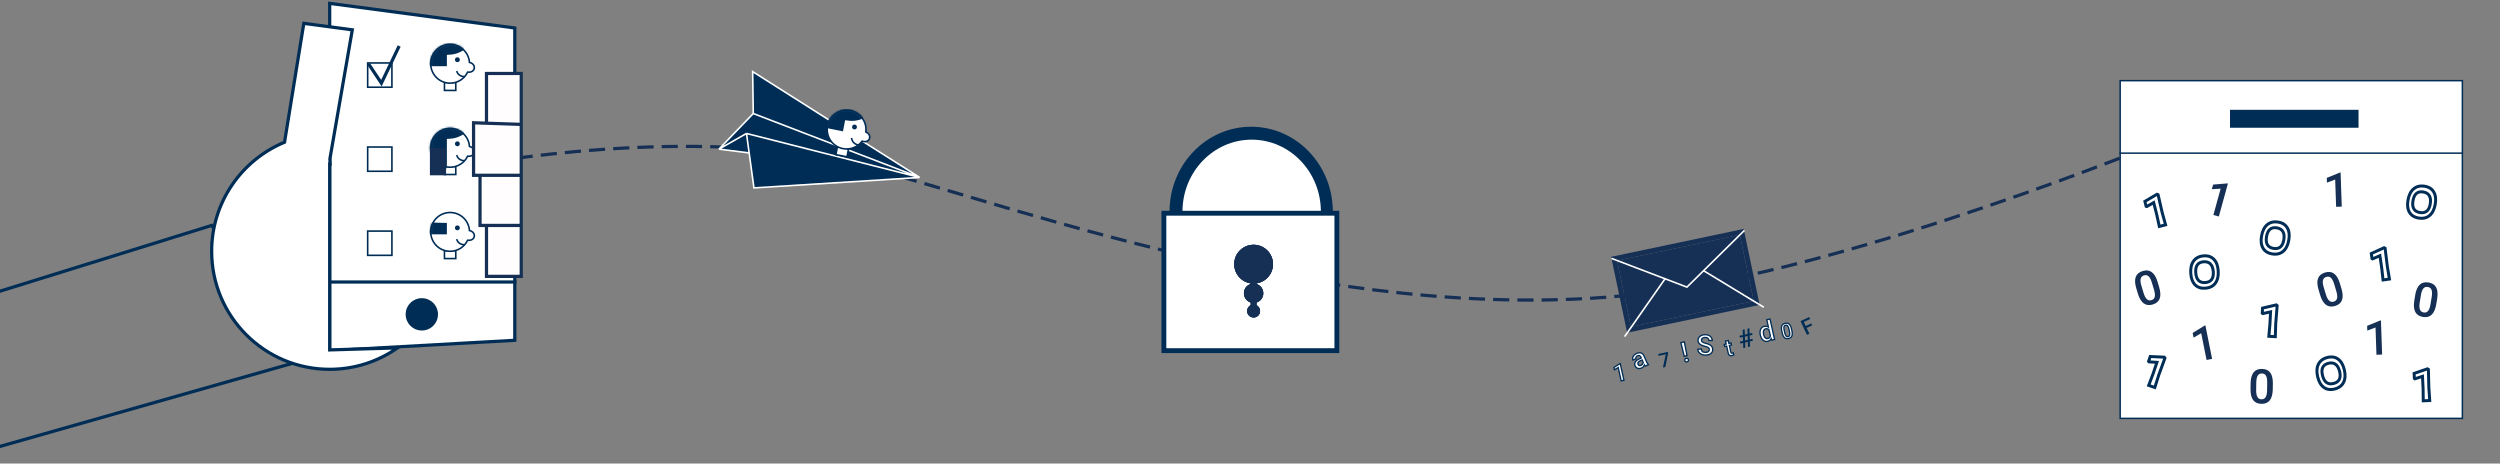 <svg width="1440" height="267" viewBox="0 0 1440 267" fill="none" xmlns="http://www.w3.org/2000/svg">
<rect x="0" y="0" width="1440" height="267" fill="#808080" stroke="none"/>
<path d="M270 95.419C270 95.419 401 70.419 496 95.419C591 120.419 780.542 192.545 957.834 167.71C1075.18 151.271 1243 82.419 1243 82.419" stroke="#152F55" stroke-width="1.862" stroke-dasharray="9.31 4.66"/>
<ellipse cx="720.681" cy="121.887" rx="47.025" ry="48.887" fill="#002D56"/>
<ellipse cx="720.964" cy="121.887" rx="39.859" ry="41.438" fill="white"/>
<rect x="670.397" y="122.818" width="99.637" height="79.15" fill="white" stroke="#002D56" stroke-width="2.794"/>
<circle cx="722.077" cy="152.151" r="11.174" fill="#152F55"/>
<circle cx="722.077" cy="152.151" r="11.174" fill="#152F55"/>
<circle cx="722.077" cy="152.151" r="11.174" fill="#152F55"/>
<circle cx="722.077" cy="168.912" r="5.587" fill="#152F55"/>
<circle cx="722.077" cy="168.912" r="5.587" fill="#152F55"/>
<circle cx="722.077" cy="168.912" r="5.587" fill="#152F55"/>
<circle cx="722.077" cy="179.155" r="3.725" fill="#152F55"/>
<circle cx="722.077" cy="179.155" r="3.725" fill="#152F55"/>
<circle cx="722.077" cy="179.155" r="3.725" fill="#152F55"/>
<rect x="720.215" y="161.307" width="3.725" height="16.14" fill="#152F55"/>
<path d="M1013.55 175.6L937.233 191.659L928.029 147.92L1004.35 131.861L1013.55 175.6ZM939.452 188.259L1010.15 173.383L1002.13 135.258L931.43 150.134L939.452 188.259Z" fill="#152F55"/>
<path d="M939.452 188.259L1010.15 173.383L1002.13 135.258L931.43 150.134L939.452 188.259Z" fill="#152F55"/>
<path d="M928.221 148.831L971.669 165.381L1004.76 132.725" stroke="white" stroke-width="0.931"/>
<path d="M935.794 193.865L959.201 160.392" stroke="white" stroke-width="0.931"/>
<path d="M1015.98 176.991L981.07 155.79" stroke="white" stroke-width="0.931"/>
<rect x="1221.22" y="46.467" width="197.104" height="194.522" fill="white" stroke="#002D56" stroke-width="0.861"/>
<path d="M1220.79 88.212H1418.76" stroke="#002D56" stroke-width="0.861"/>
<rect x="1284.49" y="63.251" width="74.022" height="10.329" fill="#002D56"/>
<path d="M1243.06 112.15L1245.38 122.302L1247.37 129.517L1243.76 130.421L1242.25 123.495L1240.51 116.701L1236.53 118.965L1236.16 118.833L1235.45 115.993L1242.44 111.896L1243.06 112.15Z" fill="white"/>
<path d="M1243.06 112.15L1243.9 111.958L1243.8 111.522L1243.39 111.353L1243.06 112.15ZM1245.38 122.302L1244.54 122.493L1244.54 122.512L1244.55 122.531L1245.38 122.302ZM1247.37 129.517L1247.58 130.352L1248.44 130.138L1248.2 129.288L1247.37 129.517ZM1243.76 130.421L1242.92 130.605L1243.11 131.472L1243.97 131.256L1243.76 130.421ZM1242.25 123.495L1243.09 123.312L1243.09 123.297L1243.08 123.282L1242.25 123.495ZM1240.51 116.701L1241.35 116.488L1241.07 115.396L1240.09 115.953L1240.51 116.701ZM1236.53 118.965L1236.24 119.775L1236.61 119.908L1236.96 119.713L1236.53 118.965ZM1236.16 118.833L1235.33 119.042L1235.44 119.489L1235.87 119.644L1236.16 118.833ZM1235.45 115.993L1235.02 115.25L1234.46 115.577L1234.62 116.202L1235.45 115.993ZM1242.44 111.896L1242.76 111.099L1242.37 110.938L1242 111.153L1242.44 111.896ZM1242.22 112.341L1244.54 122.493L1246.22 122.11L1243.9 111.958L1242.22 112.341ZM1244.55 122.531L1246.54 129.746L1248.2 129.288L1246.21 122.073L1244.55 122.531ZM1247.16 128.682L1243.55 129.586L1243.97 131.256L1247.58 130.352L1247.16 128.682ZM1244.6 130.238L1243.09 123.312L1241.41 123.679L1242.92 130.605L1244.6 130.238ZM1243.08 123.282L1241.35 116.488L1239.68 116.915L1241.42 123.709L1243.08 123.282ZM1240.09 115.953L1236.11 118.217L1236.96 119.713L1240.94 117.449L1240.09 115.953ZM1236.82 118.154L1236.45 118.023L1235.87 119.644L1236.24 119.775L1236.82 118.154ZM1237 118.624L1236.29 115.784L1234.62 116.202L1235.33 119.042L1237 118.624ZM1235.89 116.735L1242.87 112.638L1242 111.153L1235.02 115.25L1235.89 116.735ZM1242.11 112.693L1242.74 112.947L1243.39 111.353L1242.76 111.099L1242.11 112.693Z" fill="#002D56"/>
<path d="M1247.01 206.276L1243.43 216.053L1241.17 223.189L1237.65 221.98L1240.15 215.349L1242.4 208.704L1237.83 208.435L1237.59 208.124L1238.54 205.355L1246.63 205.724L1247.01 206.276Z" fill="white"/>
<path d="M1247.01 206.276L1247.82 206.572L1247.98 206.152L1247.72 205.785L1247.01 206.276ZM1243.43 216.053L1242.62 215.756L1242.61 215.775L1242.61 215.793L1243.43 216.053ZM1241.17 223.189L1240.89 224.003L1241.72 224.29L1241.99 223.449L1241.17 223.189ZM1237.65 221.98L1236.84 221.676L1236.53 222.506L1237.37 222.794L1237.65 221.98ZM1240.15 215.349L1240.96 215.653L1240.96 215.639L1240.97 215.624L1240.15 215.349ZM1242.4 208.704L1243.21 208.979L1243.57 207.911L1242.45 207.845L1242.4 208.704ZM1237.83 208.435L1237.14 208.957L1237.38 209.271L1237.77 209.294L1237.83 208.435ZM1237.59 208.124L1236.77 207.845L1236.62 208.28L1236.9 208.646L1237.59 208.124ZM1238.54 205.355L1238.58 204.495L1237.93 204.465L1237.72 205.075L1238.54 205.355ZM1246.63 205.724L1247.34 205.232L1247.09 204.883L1246.67 204.864L1246.63 205.724ZM1246.2 205.98L1242.62 215.756L1244.24 216.349L1247.82 206.572L1246.2 205.98ZM1242.61 215.793L1240.35 222.93L1241.99 223.449L1244.25 216.312L1242.61 215.793ZM1241.45 222.375L1237.93 221.166L1237.37 222.794L1240.89 224.003L1241.45 222.375ZM1238.45 222.285L1240.96 215.653L1239.35 215.045L1236.84 221.676L1238.45 222.285ZM1240.97 215.624L1243.21 208.979L1241.58 208.429L1239.34 215.074L1240.97 215.624ZM1242.45 207.845L1237.88 207.576L1237.77 209.294L1242.34 209.563L1242.45 207.845ZM1238.51 207.913L1238.27 207.602L1236.9 208.646L1237.14 208.957L1238.51 207.913ZM1238.4 208.404L1239.35 205.634L1237.72 205.075L1236.77 207.845L1238.4 208.404ZM1238.5 206.214L1246.59 206.584L1246.67 204.864L1238.58 204.495L1238.5 206.214ZM1245.92 206.215L1246.31 206.767L1247.72 205.785L1247.34 205.232L1245.92 206.215Z" fill="#002D56"/>
<path d="M1311.63 176.056L1310.82 186.438L1310.58 193.919L1306.86 193.707L1307.48 186.645L1307.84 179.641L1303.37 180.617L1303.06 180.382L1303.23 177.458L1311.12 175.628L1311.63 176.056Z" fill="white"/>
<path d="M1311.63 176.056L1312.49 176.123L1312.53 175.676L1312.18 175.392L1311.63 176.056ZM1310.82 186.438L1309.97 186.371L1309.96 186.39L1309.96 186.409L1310.82 186.438ZM1310.58 193.919L1310.53 194.778L1311.41 194.828L1311.44 193.947L1310.58 193.919ZM1306.86 193.707L1306 193.631L1305.93 194.515L1306.81 194.566L1306.86 193.707ZM1307.48 186.645L1308.34 186.72L1308.34 186.705L1308.34 186.69L1307.48 186.645ZM1307.84 179.641L1308.7 179.686L1308.76 178.56L1307.66 178.8L1307.84 179.641ZM1303.37 180.617L1302.85 181.305L1303.17 181.542L1303.55 181.458L1303.37 180.617ZM1303.06 180.382L1302.2 180.333L1302.17 180.793L1302.54 181.07L1303.06 180.382ZM1303.23 177.458L1303.03 176.62L1302.4 176.766L1302.37 177.409L1303.23 177.458ZM1311.12 175.628L1311.66 174.964L1311.33 174.693L1310.92 174.789L1311.12 175.628ZM1310.78 175.989L1309.97 186.371L1311.68 186.504L1312.49 176.123L1310.78 175.989ZM1309.96 186.409L1309.72 193.89L1311.44 193.947L1311.68 186.466L1309.96 186.409ZM1310.63 193.059L1306.91 192.847L1306.81 194.566L1310.53 194.778L1310.63 193.059ZM1307.72 193.782L1308.34 186.72L1306.62 186.57L1306 193.631L1307.72 193.782ZM1308.34 186.69L1308.7 179.686L1306.98 179.597L1306.62 186.6L1308.34 186.69ZM1307.66 178.8L1303.19 179.776L1303.55 181.458L1308.03 180.482L1307.66 178.8ZM1303.89 179.929L1303.58 179.694L1302.54 181.07L1302.85 181.305L1303.89 179.929ZM1303.92 180.431L1304.08 177.508L1302.37 177.409L1302.2 180.333L1303.92 180.431ZM1303.42 178.297L1311.31 176.466L1310.92 174.789L1303.03 176.62L1303.42 178.297ZM1310.57 176.292L1311.09 176.72L1312.18 175.392L1311.66 174.964L1310.57 176.292Z" fill="#002D56"/>
<path d="M1398.76 212.825L1399.01 223.235L1399.52 230.703L1395.8 230.869L1395.7 223.781L1395.35 216.776L1391 218.201L1390.67 217.999L1390.54 215.074L1398.2 212.451L1398.76 212.825Z" fill="white"/>
<path d="M1398.76 212.825L1399.62 212.804L1399.61 212.357L1399.24 212.108L1398.76 212.825ZM1399.01 223.235L1398.15 223.256L1398.15 223.275L1398.15 223.294L1399.01 223.235ZM1399.52 230.703L1399.56 231.563L1400.44 231.523L1400.38 230.643L1399.52 230.703ZM1395.8 230.869L1394.94 230.881L1394.95 231.768L1395.84 231.729L1395.8 230.869ZM1395.7 223.781L1396.56 223.769L1396.56 223.753L1396.56 223.738L1395.7 223.781ZM1395.35 216.776L1396.21 216.733L1396.16 215.607L1395.08 215.958L1395.35 216.776ZM1391 218.201L1390.56 218.938L1390.89 219.142L1391.27 219.019L1391 218.201ZM1390.67 217.999L1389.81 218.037L1389.83 218.497L1390.22 218.736L1390.67 217.999ZM1390.54 215.074L1390.26 214.259L1389.65 214.468L1389.68 215.112L1390.54 215.074ZM1398.2 212.451L1398.68 211.735L1398.32 211.499L1397.92 211.637L1398.2 212.451ZM1397.9 212.845L1398.15 223.256L1399.87 223.215L1399.62 212.804L1397.9 212.845ZM1398.15 223.294L1398.66 230.762L1400.38 230.643L1399.87 223.176L1398.15 223.294ZM1399.48 229.843L1395.76 230.009L1395.84 231.729L1399.56 231.563L1399.48 229.843ZM1396.66 230.857L1396.56 223.769L1394.84 223.793L1394.94 230.881L1396.66 230.857ZM1396.56 223.738L1396.21 216.733L1394.49 216.819L1394.84 223.824L1396.56 223.738ZM1395.08 215.958L1390.73 217.383L1391.27 219.019L1395.62 217.594L1395.08 215.958ZM1391.45 217.464L1391.11 217.262L1390.22 218.736L1390.56 218.938L1391.45 217.464ZM1391.53 217.96L1391.4 215.035L1389.68 215.112L1389.81 218.037L1391.53 217.96ZM1390.81 215.888L1398.48 213.266L1397.92 211.637L1390.26 214.259L1390.81 215.888ZM1397.72 213.168L1398.28 213.541L1399.24 212.108L1398.68 211.735L1397.72 213.168Z" fill="#002D56"/>
<path d="M1373.83 143.01L1375.09 153.347L1376.32 160.73L1372.64 161.256L1371.85 154.211L1370.82 147.274L1366.63 149.114L1366.28 148.945L1365.86 146.046L1373.24 142.693L1373.83 143.01Z" fill="white"/>
<path d="M1373.83 143.01L1374.68 142.906L1374.63 142.462L1374.23 142.251L1373.83 143.01ZM1375.09 153.347L1374.23 153.451L1374.23 153.47L1374.24 153.49L1375.09 153.347ZM1376.32 160.73L1376.44 161.582L1377.32 161.457L1377.17 160.587L1376.32 160.73ZM1372.64 161.256L1371.78 161.352L1371.88 162.234L1372.76 162.108L1372.64 161.256ZM1371.85 154.211L1372.71 154.116L1372.7 154.1L1372.7 154.085L1371.85 154.211ZM1370.82 147.274L1371.67 147.147L1371.51 146.032L1370.48 146.485L1370.82 147.274ZM1366.63 149.114L1366.26 149.89L1366.61 150.061L1366.98 149.902L1366.63 149.114ZM1366.28 148.945L1365.43 149.067L1365.49 149.523L1365.91 149.722L1366.28 148.945ZM1365.86 146.046L1365.51 145.263L1364.92 145.53L1365.01 146.168L1365.86 146.046ZM1373.24 142.693L1373.64 141.934L1373.27 141.733L1372.88 141.909L1373.24 142.693ZM1372.97 143.114L1374.23 153.451L1375.94 153.243L1374.68 142.906L1372.97 143.114ZM1374.24 153.49L1375.47 160.872L1377.17 160.587L1375.93 153.205L1374.24 153.49ZM1376.2 159.878L1372.51 160.404L1372.76 162.108L1376.44 161.582L1376.2 159.878ZM1373.49 161.16L1372.71 154.116L1370.99 154.307L1371.78 161.352L1373.49 161.16ZM1372.7 154.085L1371.67 147.147L1369.97 147.4L1371 154.337L1372.7 154.085ZM1370.48 146.485L1366.28 148.326L1366.98 149.902L1371.17 148.062L1370.48 146.485ZM1367 148.337L1366.65 148.169L1365.91 149.722L1366.26 149.89L1367 148.337ZM1367.13 148.823L1366.72 145.925L1365.01 146.168L1365.43 149.067L1367.13 148.823ZM1366.22 146.83L1373.59 143.476L1372.88 141.909L1365.51 145.263L1366.22 146.83ZM1372.83 143.452L1373.42 143.769L1374.23 142.251L1373.64 141.934L1372.83 143.452Z" fill="#002D56"/>
<path d="M1312.31 127.933C1314.71 128.335 1316.43 129.431 1317.48 131.218C1318.55 132.986 1318.84 135.308 1318.36 138.184C1317.86 141.179 1316.77 143.379 1315.09 144.784C1313.44 146.193 1311.33 146.682 1308.76 146.252C1306.34 145.846 1304.59 144.759 1303.52 142.991C1302.45 141.199 1302.15 138.889 1302.63 136.06C1303.13 133.042 1304.23 130.83 1305.9 129.425C1307.61 128 1309.74 127.503 1312.31 127.933ZM1311.46 131.237C1308.16 130.683 1306.18 132.367 1305.52 136.289C1304.86 140.258 1306.19 142.522 1309.51 143.079C1311.15 143.354 1312.47 143.086 1313.46 142.275C1314.48 141.444 1315.15 140.065 1315.47 138.14C1315.81 136.12 1315.64 134.539 1314.95 133.397C1314.27 132.232 1313.1 131.512 1311.46 131.237Z" fill="white"/>
<path d="M1317.48 131.218L1316.73 131.653L1316.74 131.665L1317.48 131.218ZM1315.09 144.784L1314.54 144.124L1314.54 144.129L1315.09 144.784ZM1303.52 142.991L1302.78 143.431L1302.78 143.437L1303.52 142.991ZM1305.9 129.425L1305.35 128.764L1305.35 128.765L1305.9 129.425ZM1313.46 142.275L1312.92 141.608L1312.92 141.609L1313.46 142.275ZM1314.95 133.397L1314.21 133.833L1314.21 133.842L1314.95 133.397ZM1312.17 128.782C1314.37 129.15 1315.84 130.125 1316.73 131.653L1318.22 130.784C1317.02 128.736 1315.06 127.521 1312.45 127.084L1312.17 128.782ZM1316.74 131.665C1317.67 133.196 1317.98 135.287 1317.51 138.042L1319.21 138.327C1319.71 135.33 1319.43 132.777 1318.21 130.772L1316.74 131.665ZM1317.51 138.042C1317.03 140.913 1316.01 142.894 1314.54 144.124L1315.65 145.444C1317.53 143.864 1318.69 141.446 1319.21 138.327L1317.51 138.042ZM1314.54 144.129C1313.11 145.34 1311.28 145.801 1308.91 145.403L1308.62 147.101C1311.38 147.564 1313.77 147.046 1315.65 145.439L1314.54 144.129ZM1308.91 145.403C1306.68 145.03 1305.17 144.057 1304.25 142.544L1302.78 143.437C1304.01 145.46 1306 146.662 1308.62 147.101L1308.91 145.403ZM1304.26 142.55C1303.33 140.989 1303.02 138.905 1303.48 136.202L1301.78 135.918C1301.28 138.872 1301.57 141.408 1302.78 143.431L1304.26 142.55ZM1303.48 136.202C1303.96 133.306 1304.99 131.314 1306.45 130.085L1305.35 128.765C1303.46 130.346 1302.31 132.777 1301.78 135.918L1303.48 136.202ZM1306.45 130.085C1307.93 128.85 1309.8 128.385 1312.17 128.782L1312.45 127.084C1309.68 126.62 1307.28 127.15 1305.35 128.764L1306.45 130.085ZM1311.61 130.388C1309.78 130.082 1308.18 130.377 1306.94 131.429C1305.73 132.456 1305.02 134.087 1304.67 136.146L1306.37 136.431C1306.68 134.569 1307.29 133.397 1308.06 132.74C1308.8 132.107 1309.84 131.838 1311.32 132.086L1311.61 130.388ZM1304.67 136.146C1304.32 138.229 1304.47 140.022 1305.28 141.4C1306.11 142.81 1307.53 143.62 1309.37 143.928L1309.66 142.23C1308.17 141.981 1307.26 141.38 1306.76 140.527C1306.24 139.641 1306.05 138.318 1306.37 136.431L1304.67 136.146ZM1309.37 143.928C1311.18 144.231 1312.77 143.953 1314.01 142.941L1312.92 141.609C1312.17 142.219 1311.13 142.477 1309.66 142.23L1309.37 143.928ZM1314.01 142.942C1315.25 141.927 1315.98 140.317 1316.32 138.282L1314.63 137.998C1314.32 139.814 1313.71 140.96 1312.92 141.608L1314.01 142.942ZM1316.32 138.282C1316.68 136.164 1316.53 134.344 1315.69 132.953L1314.21 133.842C1314.75 134.734 1314.95 136.076 1314.63 137.998L1316.32 138.282ZM1315.69 132.961C1314.85 131.526 1313.43 130.694 1311.61 130.388L1311.32 132.086C1312.77 132.329 1313.68 132.937 1314.21 133.833L1315.69 132.961Z" fill="#002D56"/>
<path d="M1396.66 107.276C1399.06 107.678 1400.78 108.773 1401.83 110.561C1402.9 112.329 1403.19 114.651 1402.71 117.527C1402.21 120.522 1401.12 122.722 1399.44 124.127C1397.79 125.536 1395.68 126.025 1393.11 125.595C1390.69 125.189 1388.94 124.101 1387.87 122.333C1386.8 120.542 1386.5 118.231 1386.98 115.403C1387.48 112.384 1388.58 110.173 1390.25 108.768C1391.96 107.343 1394.09 106.846 1396.66 107.276ZM1395.81 110.579C1392.51 110.026 1390.53 111.71 1389.87 115.631C1389.21 119.601 1390.54 121.864 1393.87 122.422C1395.51 122.697 1396.82 122.429 1397.81 121.618C1398.83 120.786 1399.5 119.408 1399.82 117.483C1400.16 115.463 1399.99 113.882 1399.3 112.74C1398.62 111.574 1397.45 110.854 1395.81 110.579Z" fill="white"/>
<path d="M1401.83 110.561L1401.08 110.995L1401.09 111.007L1401.83 110.561ZM1399.44 124.127L1398.89 123.467L1398.89 123.472L1399.44 124.127ZM1387.87 122.333L1387.13 122.774L1387.13 122.78L1387.87 122.333ZM1390.25 108.768L1389.7 108.107L1389.7 108.108L1390.25 108.768ZM1397.81 121.618L1397.27 120.95L1397.27 120.951L1397.81 121.618ZM1399.3 112.74L1398.56 113.176L1398.56 113.184L1399.3 112.74ZM1396.52 108.125C1398.72 108.493 1400.19 109.468 1401.08 110.995L1402.57 110.127C1401.37 108.079 1399.41 106.863 1396.8 106.427L1396.52 108.125ZM1401.09 111.007C1402.02 112.539 1402.33 114.63 1401.86 117.385L1403.56 117.67C1404.06 114.673 1403.78 112.12 1402.56 110.115L1401.09 111.007ZM1401.86 117.385C1401.38 120.256 1400.36 122.237 1398.89 123.467L1400 124.787C1401.88 123.207 1403.04 120.789 1403.56 117.67L1401.86 117.385ZM1398.89 123.472C1397.46 124.683 1395.63 125.144 1393.26 124.746L1392.97 126.444C1395.73 126.907 1398.12 126.389 1400 124.782L1398.89 123.472ZM1393.26 124.746C1391.03 124.373 1389.52 123.4 1388.6 121.887L1387.13 122.78C1388.36 124.803 1390.35 126.005 1392.97 126.444L1393.26 124.746ZM1388.61 121.893C1387.68 120.332 1387.37 118.248 1387.83 115.545L1386.13 115.261C1385.63 118.215 1385.92 120.751 1387.13 122.774L1388.61 121.893ZM1387.83 115.545C1388.31 112.649 1389.34 110.657 1390.81 109.427L1389.7 108.108C1387.81 109.689 1386.66 112.12 1386.13 115.261L1387.83 115.545ZM1390.8 109.428C1392.28 108.193 1394.15 107.728 1396.52 108.125L1396.8 106.427C1394.03 105.963 1391.63 106.493 1389.7 108.107L1390.8 109.428ZM1395.96 109.731C1394.13 109.425 1392.53 109.72 1391.29 110.771C1390.08 111.799 1389.37 113.43 1389.02 115.489L1390.72 115.774C1391.03 113.912 1391.64 112.739 1392.41 112.083C1393.15 111.45 1394.19 111.18 1395.67 111.428L1395.96 109.731ZM1389.02 115.489C1388.67 117.572 1388.82 119.364 1389.63 120.742C1390.46 122.153 1391.89 122.963 1393.72 123.271L1394.01 121.573C1392.52 121.324 1391.61 120.723 1391.11 119.87C1390.59 118.984 1390.4 117.66 1390.72 115.774L1389.02 115.489ZM1393.72 123.271C1395.53 123.574 1397.12 123.296 1398.36 122.284L1397.27 120.951C1396.52 121.562 1395.48 121.82 1394.01 121.573L1393.72 123.271ZM1398.36 122.285C1399.6 121.27 1400.33 119.659 1400.67 117.625L1398.98 117.341C1398.67 119.157 1398.06 120.303 1397.27 120.95L1398.36 122.285ZM1400.67 117.625C1401.03 115.506 1400.88 113.686 1400.04 112.296L1398.56 113.184C1399.1 114.077 1399.3 115.419 1398.98 117.341L1400.67 117.625ZM1400.04 112.304C1399.2 110.869 1397.78 110.037 1395.96 109.731L1395.67 111.428C1397.12 111.672 1398.03 112.28 1398.56 113.176L1400.04 112.304Z" fill="#002D56"/>
<path d="M1269.38 147.371C1271.8 147.195 1273.74 147.853 1275.17 149.344C1276.63 150.809 1277.47 152.995 1277.68 155.904C1277.9 158.933 1277.36 161.328 1276.06 163.089C1274.78 164.848 1272.85 165.822 1270.25 166.01C1267.8 166.187 1265.85 165.544 1264.39 164.079C1262.93 162.589 1262.09 160.415 1261.88 157.554C1261.66 154.502 1262.2 152.095 1263.5 150.333C1264.82 148.546 1266.78 147.559 1269.38 147.371ZM1269.33 150.781C1265.99 151.023 1264.46 153.127 1264.75 157.093C1265.04 161.107 1266.87 162.993 1270.23 162.749C1271.89 162.629 1273.11 162.058 1273.88 161.035C1274.67 159.987 1275 158.49 1274.86 156.543C1274.71 154.5 1274.17 153.005 1273.23 152.058C1272.29 151.087 1270.99 150.661 1269.33 150.781Z" fill="white"/>
<path d="M1275.17 149.344L1274.55 149.941L1274.56 149.951L1275.17 149.344ZM1276.06 163.089L1275.37 162.578L1275.36 162.584L1276.06 163.089ZM1264.39 164.079L1263.77 164.681L1263.78 164.686L1264.39 164.079ZM1263.5 150.333L1262.81 149.822L1262.81 149.823L1263.5 150.333ZM1273.88 161.035L1273.19 160.516L1273.19 160.517L1273.88 161.035ZM1273.23 152.058L1272.61 152.656L1272.62 152.663L1273.23 152.058ZM1269.44 148.23C1271.66 148.069 1273.32 148.667 1274.55 149.941L1275.79 148.746C1274.15 147.039 1271.95 146.322 1269.31 146.513L1269.44 148.23ZM1274.56 149.951C1275.83 151.22 1276.62 153.18 1276.82 155.966L1278.54 155.842C1278.32 152.811 1277.44 150.397 1275.78 148.736L1274.56 149.951ZM1276.82 155.966C1277.03 158.869 1276.5 161.036 1275.37 162.578L1276.75 163.599C1278.21 161.619 1278.76 158.996 1278.54 155.842L1276.82 155.966ZM1275.36 162.584C1274.27 164.096 1272.59 164.978 1270.19 165.151L1270.32 166.868C1273.11 166.666 1275.3 165.6 1276.76 163.594L1275.36 162.584ZM1270.19 165.151C1267.94 165.314 1266.25 164.725 1265 163.471L1263.78 164.686C1265.45 166.362 1267.67 167.06 1270.32 166.868L1270.19 165.151ZM1265 163.476C1263.73 162.179 1262.94 160.225 1262.74 157.492L1261.03 157.616C1261.24 160.604 1262.12 163 1263.77 164.681L1265 163.476ZM1262.74 157.492C1262.53 154.563 1263.06 152.385 1264.19 150.844L1262.81 149.823C1261.35 151.804 1260.8 154.44 1261.03 157.616L1262.74 157.492ZM1264.19 150.845C1265.34 149.295 1267.04 148.403 1269.44 148.23L1269.31 146.513C1266.51 146.715 1264.3 147.797 1262.81 149.822L1264.19 150.845ZM1269.27 149.923C1267.42 150.056 1265.94 150.721 1264.98 152.035C1264.05 153.319 1263.74 155.072 1263.89 157.155L1265.61 157.031C1265.47 155.148 1265.78 153.866 1266.38 153.046C1266.95 152.256 1267.9 151.748 1269.39 151.64L1269.27 149.923ZM1263.89 157.155C1264.04 159.261 1264.61 160.969 1265.72 162.117C1266.86 163.292 1268.44 163.742 1270.3 163.608L1270.17 161.891C1268.67 162 1267.65 161.629 1266.96 160.919C1266.24 160.181 1265.75 158.939 1265.61 157.031L1263.89 157.155ZM1270.3 163.608C1272.12 163.475 1273.6 162.83 1274.57 161.554L1273.19 160.517C1272.61 161.286 1271.66 161.783 1270.17 161.891L1270.3 163.608ZM1274.57 161.555C1275.54 160.276 1275.87 158.538 1275.72 156.481L1274 156.605C1274.13 158.442 1273.81 159.699 1273.19 160.516L1274.57 161.555ZM1275.72 156.481C1275.56 154.338 1274.98 152.605 1273.84 151.452L1272.62 152.663C1273.35 153.404 1273.86 154.661 1274 156.605L1275.72 156.481ZM1273.85 151.459C1272.69 150.263 1271.12 149.789 1269.27 149.923L1269.39 151.64C1270.86 151.533 1271.89 151.91 1272.61 152.656L1273.85 151.459Z" fill="#002D56"/>
<path d="M1340.72 205.863C1343.08 205.291 1345.1 205.622 1346.76 206.856C1348.44 208.061 1349.62 210.081 1350.31 212.916C1351.02 215.867 1350.88 218.318 1349.89 220.269C1348.92 222.214 1347.18 223.492 1344.65 224.104C1342.26 224.682 1340.22 224.369 1338.54 223.163C1336.86 221.935 1335.68 219.927 1335 217.139C1334.28 214.164 1334.42 211.702 1335.41 209.751C1336.42 207.771 1338.19 206.475 1340.72 205.863ZM1341.23 209.234C1337.98 210.022 1336.82 212.348 1337.75 216.213C1338.7 220.125 1340.81 221.684 1344.09 220.891C1345.71 220.5 1346.81 219.737 1347.41 218.601C1348.02 217.437 1348.09 215.906 1347.63 214.009C1347.15 212.018 1346.37 210.632 1345.29 209.852C1344.2 209.049 1342.85 208.843 1341.23 209.234Z" fill="white"/>
<path d="M1346.76 206.856L1346.25 207.547L1346.26 207.556L1346.76 206.856ZM1349.89 220.269L1349.12 219.879L1349.12 219.885L1349.89 220.269ZM1338.54 223.163L1338.03 223.859L1338.04 223.863L1338.54 223.163ZM1335.41 209.751L1334.64 209.36L1334.64 209.361L1335.41 209.751ZM1347.41 218.601L1346.64 218.202L1346.64 218.203L1347.41 218.601ZM1345.29 209.852L1344.78 210.545L1344.79 210.551L1345.29 209.852ZM1340.92 206.7C1343.08 206.176 1344.82 206.493 1346.25 207.547L1347.27 206.165C1345.37 204.751 1343.08 204.406 1340.51 205.027L1340.92 206.7ZM1346.26 207.556C1347.71 208.599 1348.81 210.403 1349.47 213.118L1351.14 212.713C1350.43 209.76 1349.17 207.523 1347.26 206.157L1346.26 207.556ZM1349.47 213.118C1350.16 215.947 1349.99 218.171 1349.12 219.879L1350.66 220.659C1351.77 218.465 1351.89 215.787 1351.14 212.713L1349.47 213.118ZM1349.12 219.885C1348.29 221.557 1346.78 222.702 1344.44 223.268L1344.85 224.941C1347.57 224.282 1349.56 222.87 1350.66 220.652L1349.12 219.885ZM1344.44 223.268C1342.25 223.799 1340.48 223.495 1339.04 222.464L1338.04 223.863C1339.96 225.242 1342.27 225.566 1344.85 224.941L1344.44 223.268ZM1339.05 222.468C1337.58 221.398 1336.48 219.6 1335.84 216.937L1334.16 217.342C1334.87 220.253 1336.13 222.472 1338.03 223.859L1339.05 222.468ZM1335.84 216.937C1335.15 214.082 1335.31 211.847 1336.18 210.141L1334.64 209.361C1333.53 211.556 1333.42 214.246 1334.16 217.342L1335.84 216.937ZM1336.18 210.142C1337.05 208.425 1338.59 207.264 1340.92 206.7L1340.51 205.027C1337.79 205.687 1335.78 207.117 1334.64 209.36L1336.18 210.142ZM1341.03 208.398C1339.23 208.833 1337.88 209.733 1337.15 211.185C1336.44 212.605 1336.43 214.386 1336.92 216.416L1338.59 216.011C1338.15 214.176 1338.24 212.861 1338.69 211.954C1339.13 211.08 1339.98 210.423 1341.44 210.071L1341.03 208.398ZM1336.92 216.416C1337.41 218.468 1338.25 220.06 1339.54 221.009C1340.85 221.981 1342.48 222.166 1344.29 221.728L1343.89 220.054C1342.42 220.41 1341.35 220.212 1340.56 219.624C1339.73 219.014 1339.04 217.87 1338.59 216.011L1336.92 216.416ZM1344.29 221.728C1346.07 221.297 1347.43 220.417 1348.17 219L1346.64 218.203C1346.2 219.057 1345.34 219.703 1343.89 220.054L1344.29 221.728ZM1348.17 219.001C1348.91 217.58 1348.95 215.811 1348.47 213.806L1346.8 214.211C1347.23 216.001 1347.12 217.294 1346.64 218.202L1348.17 219.001ZM1348.47 213.806C1347.96 211.718 1347.11 210.104 1345.79 209.154L1344.79 210.551C1345.63 211.16 1346.34 212.317 1346.8 214.211L1348.47 213.806ZM1345.8 209.16C1344.46 208.171 1342.83 207.962 1341.03 208.398L1341.44 210.071C1342.87 209.724 1343.94 209.927 1344.78 210.545L1345.8 209.16Z" fill="#002D56"/>
<path d="M1278.05 124.694L1274.91 123.83L1279.09 108.673L1274.02 108.98L1274.76 106.322L1282.87 105.64L1283.27 105.751L1278.05 124.694Z" fill="#152F55"/>
<path d="M1372.1 204.225L1368.84 204.337L1368.3 188.625L1363.56 190.43L1363.47 187.674L1371 184.602L1371.42 184.588L1372.1 204.225Z" fill="#152F55"/>
<path d="M1348.86 119.014L1345.61 119.126L1345.06 103.413L1340.32 105.219L1340.23 102.463L1347.77 99.391L1348.18 99.377L1348.86 119.014Z" fill="#152F55"/>
<path d="M1243.67 165.391C1244.48 168.088 1244.59 170.275 1243.99 171.953C1243.39 173.62 1242.06 174.763 1240 175.381C1237.97 175.989 1236.25 175.782 1234.82 174.761C1233.39 173.728 1232.27 171.905 1231.46 169.294L1230.49 166.048C1229.68 163.351 1229.58 161.178 1230.18 159.528C1230.78 157.876 1232.12 156.739 1234.19 156.119C1236.25 155.503 1237.97 155.701 1239.37 156.713C1240.78 157.723 1241.89 159.534 1242.7 162.145L1243.67 165.391ZM1239.49 162.827C1238.96 161.067 1238.34 159.851 1237.61 159.179C1236.88 158.499 1235.99 158.316 1234.95 158.63C1233.92 158.937 1233.29 159.553 1233.04 160.479C1232.8 161.396 1232.91 162.683 1233.37 164.34L1234.65 168.59C1235.18 170.342 1235.81 171.574 1236.56 172.286C1237.31 172.998 1238.2 173.197 1239.25 172.882C1240.26 172.581 1240.88 171.963 1241.12 171.029C1241.37 170.086 1241.24 168.764 1240.76 167.065L1239.49 162.827Z" fill="#152F55"/>
<path d="M1348.68 166.252C1349.49 168.949 1349.59 171.136 1348.99 172.814C1348.4 174.481 1347.07 175.624 1345.01 176.242C1342.98 176.85 1341.25 176.643 1339.82 175.621C1338.4 174.588 1337.28 172.766 1336.47 170.155L1335.5 166.908C1334.69 164.212 1334.58 162.039 1335.18 160.389C1335.79 158.737 1337.13 157.6 1339.2 156.979C1341.25 156.363 1342.98 156.562 1344.38 157.574C1345.79 158.584 1346.89 160.395 1347.71 163.006L1348.68 166.252ZM1344.5 163.688C1343.97 161.927 1343.34 160.711 1342.62 160.04C1341.89 159.36 1341 159.177 1339.95 159.491C1338.93 159.798 1338.3 160.414 1338.05 161.34C1337.8 162.257 1337.91 163.544 1338.38 165.2L1339.66 169.451C1340.18 171.203 1340.82 172.435 1341.57 173.147C1342.31 173.859 1343.21 174.057 1344.26 173.743C1345.26 173.442 1345.89 172.824 1346.13 171.889C1346.37 170.946 1346.25 169.625 1345.77 167.926L1344.5 163.688Z" fill="#152F55"/>
<path d="M1403.29 175.191C1402.84 177.97 1401.97 179.982 1400.7 181.227C1399.43 182.465 1397.74 182.911 1395.62 182.564C1393.53 182.223 1392.06 181.28 1391.23 179.735C1390.4 178.183 1390.19 176.055 1390.61 173.352L1391.15 170.007C1391.61 167.229 1392.46 165.229 1393.73 164.009C1395 162.79 1396.7 162.355 1398.83 162.703C1400.95 163.048 1402.41 163.982 1403.22 165.505C1404.05 167.03 1404.25 169.143 1403.84 171.846L1403.29 175.191ZM1400.66 171.054C1400.95 169.241 1400.92 167.873 1400.56 166.951C1400.21 166.021 1399.49 165.468 1398.41 165.291C1397.36 165.119 1396.52 165.396 1395.89 166.12C1395.26 166.835 1394.8 168.041 1394.49 169.735L1393.78 174.115C1393.48 175.92 1393.52 177.307 1393.88 178.274C1394.24 179.241 1394.96 179.813 1396.04 179.989C1397.07 180.158 1397.9 179.876 1398.53 179.143C1399.16 178.401 1399.63 177.16 1399.94 175.421L1400.66 171.054Z" fill="#152F55"/>
<path d="M1309.12 224.208C1309.07 227.023 1308.5 229.139 1307.42 230.556C1306.35 231.963 1304.74 232.649 1302.59 232.614C1300.47 232.578 1298.89 231.857 1297.83 230.45C1296.79 229.033 1296.28 226.958 1296.3 224.223L1296.35 220.835C1296.4 218.02 1296.96 215.917 1298.03 214.527C1299.11 213.138 1300.73 212.461 1302.89 212.497C1305.04 212.532 1306.62 213.245 1307.65 214.634C1308.68 216.023 1309.19 218.085 1309.17 220.82L1309.12 224.208ZM1305.91 220.496C1305.94 218.658 1305.71 217.31 1305.22 216.45C1304.74 215.581 1303.94 215.137 1302.85 215.119C1301.78 215.101 1300.99 215.496 1300.48 216.303C1299.96 217.102 1299.68 218.361 1299.62 220.082L1299.55 224.52C1299.52 226.348 1299.75 227.715 1300.25 228.62C1300.74 229.525 1301.54 229.987 1302.63 230.005C1303.68 230.022 1304.46 229.623 1304.98 228.807C1305.49 227.981 1305.78 226.686 1305.84 224.92L1305.91 220.496Z" fill="#152F55"/>
<path d="M1274.17 206.706L1270.98 207.345L1267.89 191.93L1263.51 194.482L1262.97 191.779L1269.9 187.522L1270.31 187.44L1274.17 206.706Z" fill="#152F55"/>
<path d="M296.513 196.012L189.893 201.961V1.942L296.513 16.127V196.012Z" fill="white" stroke="#002D56" stroke-width="1.862"/>
<rect x="-0.466" y="0.466" width="6.518" height="4.656" transform="matrix(-1 0 0 1 262.059 46.972)" fill="white" stroke="#002D56" stroke-width="0.931"/>
<path fill-rule="evenodd" clip-rule="evenodd" d="M259.266 47.903C253.094 47.903 248.091 42.9 248.091 36.729C248.091 30.558 253.094 25.555 259.266 25.555C265.173 25.555 270.009 30.139 270.413 35.943C274.697 36.958 273.907 42.104 269.355 41.537C267.558 45.302 263.716 47.903 259.266 47.903Z" fill="white"/>
<path d="M270.413 35.943L270.305 36.396L269.972 36.318L269.948 35.976L270.413 35.943ZM269.355 41.537L268.935 41.337L269.08 41.034L269.413 41.075L269.355 41.537ZM248.557 36.729C248.557 42.643 253.351 47.438 259.266 47.438V48.369C252.837 48.369 247.626 43.157 247.626 36.729H248.557ZM259.266 26.02C253.351 26.02 248.557 30.815 248.557 36.729H247.626C247.626 30.301 252.837 25.089 259.266 25.089V26.02ZM269.948 35.976C269.562 30.413 264.927 26.02 259.266 26.02V25.089C265.419 25.089 270.457 29.864 270.877 35.911L269.948 35.976ZM269.413 41.075C271.498 41.335 272.559 40.299 272.739 39.254C272.92 38.198 272.255 36.858 270.305 36.396L270.52 35.49C272.855 36.043 273.936 37.783 273.656 39.412C273.374 41.052 271.764 42.306 269.298 41.999L269.413 41.075ZM259.266 47.438C263.529 47.438 267.212 44.946 268.935 41.337L269.775 41.738C267.904 45.658 263.902 48.369 259.266 48.369V47.438Z" fill="#002D56"/>
<path d="M267.646 44.178C264.795 44.007 263.656 42.652 262.99 40.919" stroke="#002D56" stroke-width="0.931"/>
<mask id="mask0" mask-type="alpha" maskUnits="userSpaceOnUse" x="247" y="25" width="27" height="24">
<path fill-rule="evenodd" clip-rule="evenodd" d="M259.266 47.903C253.094 47.903 248.091 42.9 248.091 36.729C248.091 30.558 253.094 25.555 259.266 25.555C265.173 25.555 270.009 30.139 270.413 35.943C274.697 36.958 273.907 42.104 269.355 41.537C267.558 45.302 263.716 47.903 259.266 47.903Z" fill="white"/>
<path d="M270.413 35.943L270.305 36.396L269.972 36.318L269.948 35.976L270.413 35.943ZM269.355 41.537L268.935 41.337L269.08 41.034L269.413 41.075L269.355 41.537ZM248.557 36.729C248.557 42.643 253.351 47.438 259.266 47.438V48.369C252.837 48.369 247.626 43.157 247.626 36.729H248.557ZM259.266 26.02C253.351 26.02 248.557 30.815 248.557 36.729H247.626C247.626 30.301 252.837 25.089 259.266 25.089V26.02ZM269.948 35.976C269.562 30.413 264.927 26.02 259.266 26.02V25.089C265.419 25.089 270.457 29.864 270.877 35.911L269.948 35.976ZM269.413 41.075C271.498 41.335 272.559 40.299 272.739 39.254C272.92 38.198 272.255 36.858 270.305 36.396L270.52 35.49C272.855 36.043 273.936 37.783 273.656 39.412C273.374 41.052 271.764 42.306 269.298 41.999L269.413 41.075ZM259.266 47.438C263.529 47.438 267.212 44.946 268.935 41.337L269.775 41.738C267.904 45.658 263.902 48.369 259.266 48.369V47.438Z" fill="#002D56"/>
</mask>
<g mask="url(#mask0)">
<circle r="1.397" transform="matrix(-1 0 0 1 263.456 34.401)" fill="#002D56"/>
<path d="M257.403 31.608C261.539 31.477 263.689 30.89 267.181 28.814V24.158H247.16V38.126H257.403V31.608Z" fill="#002D56"/>
</g>
<rect x="211.775" y="36.263" width="13.968" height="13.968" stroke="#002D56" stroke-width="0.931"/>
<path d="M212.241 36.729L219.69 47.903L229.933 26.486" stroke="#002D56" stroke-width="1.862"/>
<rect x="-0.466" y="0.466" width="6.518" height="4.656" transform="matrix(-1 0 0 1 262.059 95.394)" fill="white" stroke="#002D56" stroke-width="0.931"/>
<path fill-rule="evenodd" clip-rule="evenodd" d="M259.266 96.325C253.094 96.325 248.091 91.322 248.091 85.15C248.091 78.979 253.094 73.976 259.266 73.976C265.173 73.976 270.009 78.56 270.413 84.365C274.697 85.379 273.907 90.525 269.355 89.959C267.558 93.724 263.716 96.325 259.266 96.325Z" fill="white"/>
<path d="M270.413 84.365L270.305 84.818L269.972 84.739L269.948 84.397L270.413 84.365ZM269.355 89.959L268.935 89.758L269.08 89.455L269.413 89.497L269.355 89.959ZM248.557 85.15C248.557 91.065 253.351 95.859 259.266 95.859V96.79C252.837 96.79 247.626 91.579 247.626 85.15H248.557ZM259.266 74.442C253.351 74.442 248.557 79.236 248.557 85.15H247.626C247.626 78.722 252.837 73.511 259.266 73.511V74.442ZM269.948 84.397C269.562 78.835 264.927 74.442 259.266 74.442V73.511C265.419 73.511 270.457 78.285 270.877 84.333L269.948 84.397ZM269.413 89.497C271.498 89.756 272.559 88.721 272.739 87.676C272.92 86.62 272.255 85.279 270.305 84.818L270.52 83.912C272.855 84.465 273.936 86.204 273.656 87.834C273.374 89.474 271.764 90.728 269.298 90.421L269.413 89.497ZM259.266 95.859C263.529 95.859 267.212 93.367 268.935 89.758L269.775 90.159C267.904 94.08 263.902 96.79 259.266 96.79V95.859Z" fill="#002D56"/>
<path d="M267.646 92.6C264.795 92.429 263.656 91.074 262.99 89.341" stroke="#002D56" stroke-width="0.931"/>
<mask id="mask1" mask-type="alpha" maskUnits="userSpaceOnUse" x="247" y="73" width="27" height="24">
<path fill-rule="evenodd" clip-rule="evenodd" d="M259.266 96.325C253.094 96.325 248.091 91.322 248.091 85.15C248.091 78.979 253.094 73.976 259.266 73.976C265.173 73.976 270.009 78.56 270.413 84.365C274.697 85.379 273.907 90.525 269.355 89.959C267.558 93.724 263.716 96.325 259.266 96.325Z" fill="white"/>
<path d="M270.413 84.365L270.305 84.818L269.972 84.739L269.948 84.397L270.413 84.365ZM269.355 89.959L268.935 89.758L269.08 89.455L269.413 89.497L269.355 89.959ZM248.557 85.15C248.557 91.065 253.351 95.859 259.266 95.859V96.79C252.837 96.79 247.626 91.579 247.626 85.15H248.557ZM259.266 74.442C253.351 74.442 248.557 79.236 248.557 85.15H247.626C247.626 78.722 252.837 73.511 259.266 73.511V74.442ZM269.948 84.397C269.562 78.835 264.927 74.442 259.266 74.442V73.511C265.419 73.511 270.457 78.285 270.877 84.333L269.948 84.397ZM269.413 89.497C271.498 89.756 272.559 88.721 272.739 87.676C272.92 86.62 272.255 85.279 270.305 84.818L270.52 83.912C272.855 84.465 273.936 86.204 273.656 87.834C273.374 89.474 271.764 90.728 269.298 90.421L269.413 89.497ZM259.266 95.859C263.529 95.859 267.212 93.367 268.935 89.758L269.775 90.159C267.904 94.08 263.902 96.79 259.266 96.79V95.859Z" fill="#002D56"/>
</mask>
<g mask="url(#mask1)">
<circle r="1.397" transform="matrix(-1 0 0 1 263.456 82.823)" fill="#002D56"/>
<path d="M257.403 80.029C261.539 79.898 263.689 79.311 267.181 77.236V72.58H247.16L245.763 93.066L257.403 100.049V80.029Z" fill="#002D56"/>
</g>
<rect x="211.775" y="84.685" width="13.968" height="13.968" stroke="#002D56" stroke-width="0.931"/>
<rect x="247.626" y="85.15" width="9.312" height="15.83" fill="#152F55"/>
<rect x="-0.466" y="0.466" width="6.518" height="4.656" transform="matrix(-1 0 0 1 262.059 143.815)" fill="white" stroke="#002D56" stroke-width="0.931"/>
<path fill-rule="evenodd" clip-rule="evenodd" d="M259.266 144.746C253.094 144.746 248.091 139.743 248.091 133.572C248.091 127.401 253.094 122.398 259.266 122.398C265.173 122.398 270.009 126.982 270.413 132.786C274.697 133.801 273.907 138.947 269.355 138.38C267.558 142.145 263.716 144.746 259.266 144.746Z" fill="white"/>
<path d="M270.413 132.786L270.305 133.239L269.972 133.161L269.948 132.819L270.413 132.786ZM269.355 138.38L268.935 138.18L269.08 137.877L269.413 137.918L269.355 138.38ZM248.557 133.572C248.557 139.486 253.351 144.281 259.266 144.281V145.212C252.837 145.212 247.626 140.001 247.626 133.572H248.557ZM259.266 122.863C253.351 122.863 248.557 127.658 248.557 133.572H247.626C247.626 127.144 252.837 121.932 259.266 121.932V122.863ZM269.948 132.819C269.562 127.256 264.927 122.863 259.266 122.863V121.932C265.419 121.932 270.457 126.707 270.877 132.754L269.948 132.819ZM269.413 137.918C271.498 138.178 272.559 137.142 272.739 136.097C272.92 135.041 272.255 133.701 270.305 133.239L270.52 132.333C272.855 132.886 273.936 134.626 273.656 136.255C273.374 137.895 271.764 139.149 269.298 138.842L269.413 137.918ZM259.266 144.281C263.529 144.281 267.212 141.789 268.935 138.18L269.775 138.581C267.904 142.501 263.902 145.212 259.266 145.212V144.281Z" fill="#002D56"/>
<path d="M267.646 141.022C264.795 140.85 263.656 139.495 262.99 137.762" stroke="#002D56" stroke-width="0.931"/>
<mask id="mask2" mask-type="alpha" maskUnits="userSpaceOnUse" x="247" y="121" width="27" height="25">
<path fill-rule="evenodd" clip-rule="evenodd" d="M259.266 144.746C253.094 144.746 248.091 139.743 248.091 133.572C248.091 127.401 253.094 122.398 259.266 122.398C265.173 122.398 270.009 126.982 270.413 132.786C274.697 133.801 273.907 138.947 269.355 138.38C267.558 142.145 263.716 144.746 259.266 144.746Z" fill="white"/>
<path d="M270.413 132.786L270.305 133.239L269.972 133.161L269.948 132.819L270.413 132.786ZM269.355 138.38L268.935 138.18L269.08 137.877L269.413 137.918L269.355 138.38ZM248.557 133.572C248.557 139.486 253.351 144.281 259.266 144.281V145.212C252.837 145.212 247.626 140.001 247.626 133.572H248.557ZM259.266 122.863C253.351 122.863 248.557 127.658 248.557 133.572H247.626C247.626 127.144 252.837 121.932 259.266 121.932V122.863ZM269.948 132.819C269.562 127.256 264.927 122.863 259.266 122.863V121.932C265.419 121.932 270.457 126.707 270.877 132.754L269.948 132.819ZM269.413 137.918C271.498 138.178 272.559 137.142 272.739 136.097C272.92 135.041 272.255 133.701 270.305 133.239L270.52 132.333C272.855 132.886 273.936 134.626 273.656 136.255C273.374 137.895 271.764 139.149 269.298 138.842L269.413 137.918ZM259.266 144.281C263.529 144.281 267.212 141.789 268.935 138.18L269.775 138.581C267.904 142.501 263.902 145.212 259.266 145.212V144.281Z" fill="#002D56"/>
</mask>
<g mask="url(#mask2)">
<circle r="1.397" transform="matrix(-1 0 0 1 263.456 131.244)" fill="#002D56"/>
<path d="M244.367 126.588C243.195 127.285 244.743 127.709 247.16 127.969V134.969H257.403V128.451C260.151 128.364 251.949 128.486 247.16 127.969V121.001L236.917 126.588H244.367Z" fill="#002D56"/>
</g>
<rect x="211.775" y="133.106" width="13.968" height="13.968" stroke="#002D56" stroke-width="0.931"/>
<path d="M189.427 162.439H297.444" stroke="#002D56" stroke-width="1.862"/>
<circle cx="242.97" cy="181.062" r="9.312" fill="#002D56"/>
<path d="M-1 168.026L121.916 129.847L175.925 207.135L-1 257.419V168.026Z" stroke="#002D56" stroke-width="1.862"/>
<path fill-rule="evenodd" clip-rule="evenodd" d="M174.994 13.449L163.89 81.92C139.249 92.13 121.916 116.414 121.916 144.746C121.916 182.289 152.35 212.723 189.892 212.723C204.429 212.723 217.899 208.16 228.95 200.389L189.892 201.548V94.462L190.172 94.482C190.115 93.508 190.065 92.513 190.022 91.499L202.929 17.174L174.994 13.449Z" fill="white"/>
<path d="M163.89 81.92L164.247 82.781L164.726 82.582L164.809 82.07L163.89 81.92ZM174.994 13.449L175.117 12.526L174.219 12.407L174.074 13.3L174.994 13.449ZM228.95 200.389L229.486 201.15L232.023 199.366L228.922 199.458L228.95 200.389ZM189.892 201.548H188.961V202.508L189.92 202.479L189.892 201.548ZM189.892 94.462L189.958 93.534L188.961 93.463V94.462H189.892ZM190.172 94.482L190.106 95.411L191.163 95.486L191.102 94.428L190.172 94.482ZM190.022 91.499L189.105 91.34L189.088 91.438L189.092 91.538L190.022 91.499ZM202.929 17.174L203.846 17.334L204.012 16.379L203.052 16.251L202.929 17.174ZM164.809 82.07L175.913 13.598L174.074 13.3L162.971 81.771L164.809 82.07ZM122.847 144.746C122.847 116.804 139.942 92.851 164.247 82.781L163.534 81.06C138.557 91.409 120.985 116.024 120.985 144.746H122.847ZM189.892 211.791C152.864 211.791 122.847 181.774 122.847 144.746H120.985C120.985 182.803 151.836 213.654 189.892 213.654V211.791ZM228.414 199.627C217.515 207.291 204.231 211.791 189.892 211.791V213.654C204.627 213.654 218.283 209.028 229.486 201.15L228.414 199.627ZM228.922 199.458L189.865 200.618L189.92 202.479L228.978 201.319L228.922 199.458ZM190.824 201.548V94.462H188.961V201.548H190.824ZM189.827 95.391L190.106 95.411L190.238 93.553L189.958 93.534L189.827 95.391ZM189.092 91.538C189.135 92.557 189.185 93.557 189.242 94.537L191.102 94.428C191.045 93.459 190.995 92.469 190.953 91.46L189.092 91.538ZM202.012 17.015L189.105 91.34L190.94 91.658L203.846 17.334L202.012 17.015ZM174.87 14.373L202.806 18.097L203.052 16.251L175.117 12.526L174.87 14.373Z" fill="#002D56"/>
<path d="M300.238 159.18H280.217V129.847H276.492V100.981H272.768V70.717L280.217 70.97V42.316H300.238V71.648V100.981V129.847V159.18Z" fill="#FFFDFD"/>
<path d="M280.217 129.847V159.18H300.238V129.847M280.217 129.847H300.238M280.217 129.847H276.492V100.981M300.238 129.847V100.981M276.492 100.981H300.238M276.492 100.981H272.768V70.717L280.217 70.97M300.238 100.981V71.648M300.238 71.648V42.316H280.217V70.97M300.238 71.648L280.217 70.97" stroke="#152F55" stroke-width="1.862"/>
<path d="M935.392 219.03L933.799 219.384L932.091 211.684L929.918 213.009L929.619 211.659L933.055 209.453L933.259 209.408L935.392 219.03Z" fill="white"/>
<path d="M935.392 219.03L935.476 219.405L935.85 219.322L935.767 218.947L935.392 219.03ZM933.799 219.384L933.424 219.467L933.507 219.841L933.882 219.758L933.799 219.384ZM932.091 211.684L932.466 211.601L932.35 211.077L931.892 211.357L932.091 211.684ZM929.918 213.009L929.544 213.092L929.66 213.616L930.118 213.337L929.918 213.009ZM929.619 211.659L929.412 211.336L929.186 211.481L929.244 211.742L929.619 211.659ZM933.055 209.453L932.972 209.078L932.905 209.093L932.847 209.13L933.055 209.453ZM933.259 209.408L933.634 209.325L933.55 208.95L933.176 209.033L933.259 209.408ZM935.309 218.656L933.716 219.009L933.882 219.758L935.476 219.405L935.309 218.656ZM934.173 219.301L932.466 211.601L931.717 211.768L933.424 219.467L934.173 219.301ZM931.892 211.357L929.719 212.682L930.118 213.337L932.291 212.012L931.892 211.357ZM930.293 212.926L929.994 211.576L929.244 211.742L929.544 213.092L930.293 212.926ZM929.826 211.982L933.262 209.776L932.847 209.13L929.412 211.336L929.826 211.982ZM933.138 209.828L933.342 209.783L933.176 209.033L932.972 209.078L933.138 209.828ZM932.884 209.491L935.018 219.113L935.767 218.947L933.634 209.325L932.884 209.491Z" fill="#002D56"/>
<path d="M947.718 210.847C947.576 210.732 947.402 210.519 947.197 210.208C946.895 211.034 946.34 211.624 945.533 211.979C944.75 212.323 944.013 212.38 943.322 212.151C942.631 211.921 942.141 211.477 941.852 210.819C941.487 209.988 941.515 209.217 941.936 208.505C942.359 207.786 943.145 207.174 944.293 206.67L945.367 206.198L945.142 205.686C944.965 205.283 944.71 205.011 944.379 204.87C944.046 204.724 943.648 204.752 943.187 204.955C942.789 205.13 942.506 205.374 942.34 205.688C942.172 205.997 942.156 206.305 942.291 206.612L940.54 207.381C940.352 206.954 940.318 206.493 940.439 205.998C940.558 205.499 940.814 205.037 941.206 204.613C941.603 204.186 942.102 203.841 942.703 203.577C943.615 203.176 944.444 203.087 945.19 203.31C945.933 203.528 946.494 204.049 946.874 204.874L948.419 208.39C948.727 209.092 949.071 209.608 949.452 209.94L949.505 210.062L947.718 210.847ZM945.24 210.431C945.586 210.279 945.874 210.053 946.102 209.752C946.336 209.449 946.467 209.121 946.497 208.77L945.851 207.3L944.907 207.715C944.258 208 943.82 208.327 943.593 208.696C943.365 209.066 943.342 209.457 943.524 209.87C943.672 210.206 943.9 210.427 944.21 210.531C944.522 210.629 944.866 210.596 945.24 210.431Z" fill="white"/>
<path d="M947.718 210.847L947.477 211.145L947.659 211.293L947.873 211.199L947.718 210.847ZM947.197 210.208L947.517 209.996L947.098 209.361L946.836 210.076L947.197 210.208ZM943.322 212.151L943.201 212.515L943.322 212.151ZM941.936 208.505L942.266 208.7L942.266 208.699L941.936 208.505ZM945.367 206.198L945.521 206.549L945.872 206.395L945.718 206.044L945.367 206.198ZM944.379 204.87L944.225 205.221L944.229 205.223L944.379 204.87ZM942.34 205.688L942.677 205.871L942.679 205.867L942.34 205.688ZM942.291 206.612L942.445 206.964L942.796 206.809L942.642 206.458L942.291 206.612ZM940.54 207.381L940.188 207.536L940.343 207.887L940.694 207.733L940.54 207.381ZM940.439 205.998L940.812 206.09L940.813 206.087L940.439 205.998ZM941.206 204.613L940.925 204.351L940.924 204.352L941.206 204.613ZM945.19 203.31L945.08 203.678L945.082 203.678L945.19 203.31ZM946.874 204.874L947.225 204.72L947.223 204.714L946.874 204.874ZM949.452 209.94L949.803 209.785L949.768 209.707L949.704 209.65L949.452 209.94ZM949.505 210.062L949.66 210.414L950.011 210.259L949.857 209.908L949.505 210.062ZM946.102 209.752L945.798 209.517L945.797 209.519L946.102 209.752ZM946.497 208.77L946.879 208.802L946.887 208.705L946.848 208.616L946.497 208.77ZM945.851 207.3L946.202 207.146L946.048 206.795L945.697 206.949L945.851 207.3ZM944.21 210.531L944.087 210.895L944.095 210.898L944.21 210.531ZM947.96 210.549C947.866 210.473 947.718 210.301 947.517 209.996L946.877 210.419C947.086 210.737 947.286 210.991 947.477 211.145L947.96 210.549ZM946.836 210.076C946.57 210.804 946.091 211.315 945.379 211.627L945.688 212.33C946.59 211.934 947.219 211.264 947.557 210.34L946.836 210.076ZM945.379 211.627C944.667 211.94 944.029 211.981 943.443 211.786L943.201 212.515C943.998 212.779 944.834 212.705 945.688 212.33L945.379 211.627ZM943.443 211.786C942.854 211.591 942.448 211.222 942.203 210.665L941.501 210.974C941.834 211.733 942.409 212.252 943.201 212.515L943.443 211.786ZM942.203 210.665C941.882 209.934 941.915 209.294 942.266 208.7L941.605 208.309C941.115 209.139 941.092 210.042 941.501 210.974L942.203 210.665ZM942.266 208.699C942.633 208.077 943.338 207.508 944.447 207.021L944.139 206.318C942.952 206.84 942.085 207.494 941.605 208.31L942.266 208.699ZM944.447 207.021L945.521 206.549L945.212 205.847L944.139 206.318L944.447 207.021ZM945.718 206.044L945.493 205.532L944.791 205.841L945.015 206.352L945.718 206.044ZM945.493 205.532C945.286 205.06 944.97 204.704 944.529 204.516L944.229 205.223C944.451 205.317 944.643 205.505 944.791 205.841L945.493 205.532ZM944.533 204.518C944.068 204.315 943.553 204.375 943.033 204.603L943.342 205.306C943.744 205.129 944.023 205.133 944.225 205.221L944.533 204.518ZM943.033 204.603C942.573 204.805 942.216 205.102 942.001 205.508L942.679 205.867C942.796 205.646 943.004 205.455 943.342 205.306L943.033 204.603ZM942.003 205.504C941.781 205.912 941.754 206.344 941.939 206.766L942.642 206.458C942.557 206.265 942.563 206.081 942.677 205.871L942.003 205.504ZM942.136 206.261L940.385 207.03L940.694 207.733L942.445 206.964L942.136 206.261ZM940.891 207.227C940.74 206.884 940.709 206.51 940.812 206.09L940.067 205.907C939.927 206.476 939.963 207.024 940.188 207.536L940.891 207.227ZM940.813 206.087C940.914 205.66 941.135 205.256 941.488 204.873L940.924 204.352C940.493 204.819 940.202 205.338 940.066 205.909L940.813 206.087ZM941.487 204.874C941.844 204.49 942.298 204.174 942.857 203.929L942.548 203.226C941.906 203.508 941.362 203.882 940.925 204.351L941.487 204.874ZM942.857 203.929C943.71 203.554 944.444 203.488 945.08 203.678L945.3 202.942C944.445 202.687 943.52 202.799 942.548 203.226L942.857 203.929ZM945.082 203.678C945.7 203.859 946.183 204.291 946.525 205.034L947.223 204.714C946.806 203.807 946.166 203.196 945.298 202.942L945.082 203.678ZM946.523 205.028L948.067 208.545L948.77 208.236L947.225 204.72L946.523 205.028ZM948.067 208.545C948.387 209.274 948.76 209.846 949.199 210.229L949.704 209.65C949.382 209.37 949.066 208.91 948.77 208.236L948.067 208.545ZM949.1 210.094L949.154 210.216L949.857 209.908L949.803 209.785L949.1 210.094ZM949.351 209.711L947.564 210.496L947.873 211.199L949.66 210.414L949.351 209.711ZM945.395 210.783C945.8 210.604 946.14 210.337 946.408 209.984L945.797 209.519C945.607 209.769 945.372 209.954 945.086 210.08L945.395 210.783ZM946.406 209.986C946.681 209.63 946.843 209.233 946.879 208.802L946.114 208.739C946.092 209.01 945.991 209.267 945.798 209.517L946.406 209.986ZM946.848 208.616L946.202 207.146L945.5 207.455L946.145 208.925L946.848 208.616ZM945.697 206.949L944.753 207.364L945.061 208.066L946.005 207.652L945.697 206.949ZM944.753 207.364C944.074 207.662 943.553 208.029 943.266 208.495L943.92 208.898C944.088 208.625 944.443 208.338 945.061 208.066L944.753 207.364ZM943.266 208.495C942.969 208.977 942.943 209.501 943.173 210.024L943.875 209.716C943.742 209.412 943.761 209.155 943.92 208.898L943.266 208.495ZM943.173 210.024C943.358 210.446 943.662 210.751 944.087 210.895L944.333 210.168C944.139 210.102 943.986 209.967 943.875 209.716L943.173 210.024ZM944.095 210.898C944.517 211.03 944.957 210.975 945.395 210.783L945.086 210.08C944.774 210.217 944.528 210.229 944.325 210.165L944.095 210.898Z" fill="#002D56"/>
<path d="M960.83 203.425L959.244 211.383L957.844 211.693L959.498 204.065L955.365 204.982L955.128 203.912L960.666 202.684L960.83 203.425Z" fill="#002D56"/>
<path d="M971.731 204.846L970.125 205.202L968.199 197.35L970.166 196.914L971.731 204.846ZM970.43 207.666C970.365 207.374 970.406 207.112 970.554 206.88C970.7 206.644 970.937 206.489 971.265 206.416C971.593 206.344 971.873 206.384 972.106 206.536C972.337 206.684 972.486 206.903 972.55 207.195C972.613 207.477 972.573 207.733 972.43 207.964C972.288 208.194 972.048 208.347 971.71 208.422C971.372 208.497 971.089 208.46 970.863 208.311C970.637 208.163 970.492 207.947 970.43 207.666Z" fill="white"/>
<path d="M971.731 204.846L971.814 205.22L972.18 205.139L972.108 204.771L971.731 204.846ZM970.125 205.202L969.752 205.293L969.842 205.658L970.208 205.577L970.125 205.202ZM968.199 197.35L968.116 196.975L967.732 197.06L967.826 197.441L968.199 197.35ZM970.166 196.914L970.542 196.839L970.466 196.454L970.083 196.539L970.166 196.914ZM970.554 206.88L970.877 207.087L970.88 207.082L970.554 206.88ZM972.106 206.536L971.895 206.857L971.9 206.86L972.106 206.536ZM971.648 204.471L970.042 204.827L970.208 205.577L971.814 205.22L971.648 204.471ZM970.498 205.11L968.571 197.258L967.826 197.441L969.752 205.293L970.498 205.11ZM968.282 197.724L970.249 197.288L970.083 196.539L968.116 196.975L968.282 197.724ZM969.789 196.988L971.355 204.92L972.108 204.771L970.542 196.839L969.789 196.988ZM970.804 207.583C970.759 207.38 970.79 207.224 970.877 207.087L970.23 206.674C970.023 207 969.97 207.367 970.055 207.749L970.804 207.583ZM970.88 207.082C970.961 206.951 971.099 206.846 971.348 206.791L971.182 206.042C970.775 206.132 970.439 206.336 970.227 206.678L970.88 207.082ZM971.348 206.791C971.597 206.736 971.767 206.773 971.895 206.857L972.316 206.215C971.98 205.994 971.589 205.951 971.182 206.042L971.348 206.791ZM971.9 206.86C972.037 206.948 972.131 207.076 972.176 207.279L972.925 207.112C972.84 206.731 972.638 206.42 972.312 206.213L971.9 206.86ZM972.176 207.279C972.218 207.47 972.19 207.623 972.104 207.762L972.757 208.165C972.956 207.844 973.008 207.485 972.925 207.112L972.176 207.279ZM972.104 207.762C972.03 207.881 971.893 207.988 971.627 208.047L971.793 208.796C972.202 208.706 972.546 208.507 972.757 208.165L972.104 207.762ZM971.627 208.047C971.36 208.106 971.191 208.067 971.074 207.99L970.652 208.632C970.988 208.852 971.383 208.887 971.793 208.796L971.627 208.047ZM971.074 207.99C970.937 207.9 970.847 207.774 970.804 207.583L970.055 207.749C970.137 208.121 970.337 208.425 970.652 208.632L971.074 207.99Z" fill="#002D56"/>
<path d="M984.534 201.335C984.511 200.832 984.314 200.452 983.945 200.196C983.582 199.94 982.932 199.694 981.997 199.459C981.061 199.224 980.313 198.949 979.752 198.634C978.679 198.027 978.118 197.196 978.069 196.143C978.027 195.22 978.366 194.443 979.088 193.811C979.815 193.178 980.779 192.834 981.979 192.779C982.776 192.742 983.493 192.856 984.13 193.12C984.767 193.385 985.277 193.782 985.658 194.31C986.04 194.834 986.246 195.426 986.276 196.086L984.295 196.178C984.267 195.58 984.057 195.122 983.664 194.804C983.276 194.481 982.734 194.335 982.037 194.368C981.387 194.398 980.887 194.56 980.539 194.855C980.195 195.149 980.035 195.545 980.058 196.043C980.077 196.462 980.288 196.804 980.689 197.07C981.089 197.329 981.741 197.572 982.645 197.798C983.548 198.019 984.277 198.287 984.833 198.603C985.388 198.914 985.802 199.283 986.074 199.712C986.346 200.135 986.495 200.64 986.522 201.227C986.566 202.181 986.235 202.958 985.527 203.558C984.825 204.153 983.847 204.479 982.594 204.537C981.766 204.575 980.996 204.459 980.285 204.187C979.579 203.91 979.02 203.51 978.607 202.988C978.199 202.466 977.979 201.846 977.945 201.128L979.935 201.036C979.965 201.686 980.203 202.179 980.649 202.516C981.095 202.852 981.72 203.002 982.521 202.965C983.213 202.933 983.726 202.77 984.059 202.476C984.397 202.177 984.555 201.796 984.534 201.335Z" fill="white"/>
<path d="M983.945 200.196L983.724 200.51L983.727 200.512L983.945 200.196ZM979.752 198.634L979.564 198.968L979.564 198.968L979.752 198.634ZM979.088 193.811L978.836 193.521L978.835 193.522L979.088 193.811ZM985.658 194.31L985.347 194.535L985.348 194.536L985.658 194.31ZM986.276 196.086L986.294 196.469L986.677 196.452L986.66 196.068L986.276 196.086ZM984.295 196.178L983.912 196.195L983.93 196.579L984.313 196.561L984.295 196.178ZM983.664 194.804L983.418 195.099L983.423 195.103L983.664 194.804ZM980.539 194.855L980.291 194.561L980.289 194.563L980.539 194.855ZM980.689 197.07L980.477 197.39L980.48 197.392L980.689 197.07ZM982.645 197.798L982.552 198.171L982.554 198.171L982.645 197.798ZM984.833 198.603L984.643 198.937L984.646 198.938L984.833 198.603ZM986.074 199.712L985.75 199.917L985.751 199.919L986.074 199.712ZM985.527 203.558L985.775 203.851L985.775 203.851L985.527 203.558ZM980.285 204.187L980.145 204.544L980.148 204.546L980.285 204.187ZM978.607 202.988L978.304 203.225L978.306 203.226L978.607 202.988ZM977.945 201.128L977.928 200.745L977.544 200.762L977.562 201.146L977.945 201.128ZM979.935 201.036L980.318 201.018L980.3 200.635L979.917 200.653L979.935 201.036ZM984.059 202.476L984.313 202.764L984.313 202.763L984.059 202.476ZM984.917 201.317C984.889 200.711 984.644 200.214 984.164 199.881L983.727 200.512C983.985 200.691 984.132 200.953 984.151 201.353L984.917 201.317ZM984.166 199.883C983.74 199.582 983.03 199.323 982.09 199.087L981.903 199.832C982.834 200.065 983.423 200.298 983.724 200.51L984.166 199.883ZM982.09 199.087C981.173 198.857 980.461 198.592 979.941 198.299L979.564 198.968C980.166 199.306 980.949 199.592 981.903 199.832L982.09 199.087ZM979.941 198.299C978.96 197.745 978.494 197.023 978.453 196.125L977.686 196.161C977.742 197.37 978.398 198.309 979.564 198.968L979.941 198.299ZM978.453 196.125C978.416 195.325 978.703 194.658 979.341 194.1L978.835 193.522C978.029 194.228 977.638 195.116 977.686 196.161L978.453 196.125ZM979.34 194.1C979.987 193.538 980.861 193.215 981.997 193.162L981.961 192.395C980.696 192.454 979.643 192.819 978.836 193.521L979.34 194.1ZM981.997 193.162C982.746 193.128 983.405 193.235 983.983 193.475L984.277 192.766C983.58 192.477 982.806 192.356 981.961 192.395L981.997 193.162ZM983.983 193.475C984.558 193.714 985.01 194.067 985.347 194.535L985.97 194.086C985.544 193.496 984.976 193.056 984.277 192.766L983.983 193.475ZM985.348 194.536C985.684 194.998 985.866 195.517 985.893 196.104L986.66 196.068C986.626 195.334 986.395 194.67 985.969 194.084L985.348 194.536ZM986.259 195.703L984.277 195.794L984.313 196.561L986.294 196.469L986.259 195.703ZM984.679 196.16C984.647 195.475 984.4 194.906 983.906 194.506L983.423 195.103C983.715 195.339 983.888 195.685 983.912 196.195L984.679 196.16ZM983.91 194.51C983.424 194.105 982.775 193.949 982.019 193.984L982.055 194.751C982.693 194.722 983.128 194.857 983.419 195.099L983.91 194.51ZM982.019 193.984C981.32 194.017 980.727 194.193 980.291 194.561L980.786 195.148C981.048 194.927 981.454 194.779 982.055 194.751L982.019 193.984ZM980.289 194.563C979.846 194.943 979.647 195.458 979.675 196.061L980.441 196.025C980.423 195.632 980.545 195.355 980.788 195.146L980.289 194.563ZM979.675 196.061C979.701 196.621 979.991 197.068 980.477 197.39L980.9 196.749C980.584 196.541 980.454 196.303 980.441 196.025L979.675 196.061ZM980.48 197.392C980.935 197.687 981.638 197.942 982.552 198.171L982.738 197.426C981.844 197.202 981.243 196.972 980.897 196.748L980.48 197.392ZM982.554 198.171C983.436 198.387 984.129 198.645 984.643 198.937L985.022 198.269C984.425 197.93 983.659 197.651 982.736 197.426L982.554 198.171ZM984.646 198.938C985.159 199.225 985.52 199.555 985.75 199.917L986.398 199.506C986.084 199.012 985.617 198.602 985.02 198.268L984.646 198.938ZM985.751 199.919C985.98 200.277 986.114 200.714 986.139 201.245L986.906 201.21C986.876 200.567 986.711 199.994 986.397 199.505L985.751 199.919ZM986.139 201.245C986.178 202.084 985.893 202.745 985.279 203.266L985.775 203.851C986.577 203.171 986.955 202.278 986.906 201.21L986.139 201.245ZM985.279 203.265C984.661 203.788 983.775 204.098 982.576 204.154L982.612 204.921C983.919 204.86 984.988 204.517 985.775 203.851L985.279 203.265ZM982.576 204.154C981.796 204.19 981.08 204.08 980.422 203.829L980.148 204.546C980.913 204.838 981.736 204.961 982.612 204.921L982.576 204.154ZM980.425 203.83C979.773 203.574 979.273 203.212 978.908 202.75L978.306 203.226C978.766 203.809 979.385 204.246 980.145 204.544L980.425 203.83ZM978.909 202.752C978.555 202.298 978.359 201.756 978.329 201.11L977.562 201.146C977.599 201.936 977.843 202.634 978.304 203.225L978.909 202.752ZM977.963 201.511L979.952 201.419L979.917 200.653L977.928 200.745L977.963 201.511ZM979.551 201.054C979.586 201.797 979.865 202.405 980.418 202.822L980.88 202.209C980.541 201.953 980.344 201.575 980.318 201.018L979.551 201.054ZM980.418 202.822C980.961 203.232 981.686 203.388 982.539 203.348L982.504 202.581C981.753 202.616 981.23 202.473 980.88 202.209L980.418 202.822ZM982.539 203.348C983.272 203.314 983.886 203.14 984.313 202.764L983.805 202.188C983.565 202.4 983.154 202.551 982.504 202.581L982.539 203.348ZM984.313 202.763C984.74 202.385 984.944 201.892 984.917 201.317L984.151 201.353C984.167 201.701 984.053 201.968 983.804 202.189L984.313 202.763Z" fill="#002D56"/>
<path d="M995.471 196.125L995.844 197.809L997.067 197.538L997.323 198.691L996.1 198.962L996.957 202.829C997.016 203.094 997.11 203.275 997.239 203.372C997.371 203.463 997.571 203.479 997.84 203.419C998.02 203.38 998.196 203.318 998.37 203.235L998.637 204.439C998.305 204.615 997.974 204.74 997.645 204.813C996.45 205.078 995.706 204.551 995.414 203.232L994.544 199.307L993.404 199.56L993.148 198.407L994.288 198.154L993.915 196.47L995.471 196.125Z" fill="white"/>
<path d="M995.471 196.125L995.845 196.042L995.762 195.667L995.387 195.75L995.471 196.125ZM995.844 197.809L995.469 197.892L995.552 198.267L995.927 198.184L995.844 197.809ZM997.067 197.538L997.442 197.455L997.359 197.08L996.984 197.163L997.067 197.538ZM997.323 198.691L997.406 199.065L997.78 198.982L997.697 198.608L997.323 198.691ZM996.1 198.962L996.016 198.587L995.642 198.67L995.725 199.045L996.1 198.962ZM997.239 203.372L997.008 203.678L997.014 203.683L997.02 203.687L997.239 203.372ZM998.37 203.235L998.745 203.152L998.64 202.68L998.205 202.889L998.37 203.235ZM998.637 204.439L998.817 204.777L999.075 204.64L999.012 204.355L998.637 204.439ZM994.544 199.307L994.918 199.224L994.835 198.849L994.46 198.932L994.544 199.307ZM993.404 199.56L993.029 199.643L993.112 200.017L993.487 199.934L993.404 199.56ZM993.148 198.407L993.065 198.032L992.69 198.115L992.774 198.49L993.148 198.407ZM994.288 198.154L994.371 198.529L994.746 198.446L994.663 198.071L994.288 198.154ZM993.915 196.47L993.831 196.095L993.457 196.179L993.54 196.553L993.915 196.47ZM995.096 196.208L995.469 197.892L996.219 197.726L995.845 196.042L995.096 196.208ZM995.927 198.184L997.15 197.913L996.984 197.163L995.761 197.435L995.927 198.184ZM996.692 197.621L996.948 198.774L997.697 198.608L997.442 197.455L996.692 197.621ZM997.239 198.316L996.016 198.587L996.183 199.336L997.406 199.065L997.239 198.316ZM995.725 199.045L996.582 202.912L997.332 202.746L996.474 198.879L995.725 199.045ZM996.582 202.912C996.648 203.21 996.77 203.5 997.008 203.678L997.469 203.065C997.449 203.05 997.383 202.978 997.332 202.746L996.582 202.912ZM997.02 203.687C997.286 203.871 997.62 203.861 997.923 203.794L997.757 203.045C997.647 203.069 997.57 203.074 997.519 203.07C997.494 203.068 997.478 203.064 997.469 203.061C997.464 203.059 997.461 203.058 997.459 203.057C997.458 203.057 997.458 203.056 997.457 203.056C997.457 203.056 997.457 203.056 997.457 203.056L997.02 203.687ZM997.923 203.794C998.133 203.748 998.337 203.676 998.536 203.581L998.205 202.889C998.056 202.96 997.907 203.012 997.757 203.045L997.923 203.794ZM997.996 203.318L998.263 204.522L999.012 204.355L998.745 203.152L997.996 203.318ZM998.457 204.1C998.152 204.262 997.854 204.374 997.562 204.438L997.729 205.188C998.095 205.106 998.458 204.969 998.817 204.777L998.457 204.1ZM997.562 204.438C997.033 204.556 996.669 204.485 996.413 204.303C996.149 204.116 995.924 203.759 995.789 203.149L995.039 203.315C995.196 204.024 995.489 204.59 995.969 204.93C996.457 205.275 997.063 205.335 997.729 205.188L997.562 204.438ZM995.789 203.149L994.918 199.224L994.169 199.39L995.039 203.315L995.789 203.149ZM994.46 198.932L993.321 199.185L993.487 199.934L994.627 199.681L994.46 198.932ZM993.778 199.476L993.523 198.324L992.774 198.49L993.029 199.643L993.778 199.476ZM993.231 198.782L994.371 198.529L994.205 197.78L993.065 198.032L993.231 198.782ZM994.663 198.071L994.289 196.387L993.54 196.553L993.913 198.237L994.663 198.071ZM993.998 196.845L995.554 196.5L995.387 195.75L993.831 196.095L993.998 196.845Z" fill="#002D56"/>
<path d="M1006.75 196.918L1005.19 197.264L1005.29 200.231L1004.13 200.49L1004.02 197.522L1002.42 197.879L1002.17 196.78L1003.99 196.378L1003.91 194.112L1002.22 194.487L1001.97 193.382L1003.87 192.961L1003.77 189.949L1004.93 189.691L1005.03 192.703L1006.6 192.357L1006.5 189.344L1007.66 189.087L1007.76 192.099L1009.2 191.778L1009.45 192.884L1007.79 193.251L1007.87 195.516L1009.41 195.175L1009.65 196.274L1007.91 196.661L1008.01 199.628L1006.85 199.886L1006.75 196.918ZM1005.16 196.119L1006.71 195.774L1006.63 193.508L1005.08 193.853L1005.16 196.119Z" fill="#002D56"/>
<path d="M1013.93 192.948C1013.65 191.667 1013.72 190.575 1014.14 189.669C1014.56 188.759 1015.27 188.193 1016.27 187.971C1017.15 187.776 1017.93 187.926 1018.61 188.42L1017.67 184.163L1019.54 183.749L1022.15 195.551L1020.46 195.926L1020.18 195.086C1019.77 195.886 1019.1 196.389 1018.17 196.596C1017.2 196.812 1016.32 196.595 1015.54 195.945C1014.77 195.294 1014.23 194.295 1013.93 192.948ZM1015.84 192.695C1016.02 193.541 1016.33 194.166 1016.76 194.571C1017.19 194.969 1017.71 195.102 1018.31 194.969C1019.07 194.8 1019.55 194.335 1019.76 193.576L1018.97 190.026C1018.48 189.436 1017.85 189.226 1017.09 189.395C1016.48 189.529 1016.07 189.873 1015.85 190.427C1015.63 190.976 1015.62 191.732 1015.84 192.695Z" fill="white"/>
<path d="M1014.14 189.669L1014.49 189.832L1014.49 189.831L1014.14 189.669ZM1018.61 188.42L1018.39 188.73L1019.21 189.327L1018.99 188.337L1018.61 188.42ZM1017.67 184.163L1017.59 183.788L1017.21 183.871L1017.3 184.246L1017.67 184.163ZM1019.54 183.749L1019.91 183.666L1019.83 183.291L1019.45 183.374L1019.54 183.749ZM1022.15 195.551L1022.24 195.926L1022.61 195.843L1022.53 195.468L1022.15 195.551ZM1020.46 195.926L1020.1 196.049L1020.21 196.376L1020.55 196.301L1020.46 195.926ZM1020.18 195.086L1020.54 194.964L1020.25 194.1L1019.84 194.912L1020.18 195.086ZM1015.54 195.945L1015.3 196.239L1015.3 196.24L1015.54 195.945ZM1016.76 194.571L1016.5 194.849L1016.5 194.853L1016.76 194.571ZM1019.76 193.576L1020.13 193.674L1020.15 193.584L1020.13 193.493L1019.76 193.576ZM1018.97 190.026L1019.34 189.943L1019.32 189.852L1019.27 189.78L1018.97 190.026ZM1015.85 190.427L1016.21 190.571L1016.21 190.569L1015.85 190.427ZM1014.31 192.865C1014.04 191.641 1014.11 190.639 1014.49 189.832L1013.8 189.507C1013.33 190.51 1013.26 191.694 1013.56 193.031L1014.31 192.865ZM1014.49 189.831C1014.86 189.031 1015.47 188.542 1016.36 188.346L1016.19 187.597C1015.08 187.844 1014.27 188.486 1013.79 189.508L1014.49 189.831ZM1016.36 188.346C1017.14 188.173 1017.81 188.306 1018.39 188.73L1018.84 188.11C1018.06 187.545 1017.17 187.38 1016.19 187.597L1016.36 188.346ZM1018.99 188.337L1018.04 184.08L1017.3 184.246L1018.24 188.503L1018.99 188.337ZM1017.75 184.538L1019.62 184.124L1019.45 183.374L1017.59 183.788L1017.75 184.538ZM1019.16 183.832L1021.78 195.634L1022.53 195.468L1019.91 183.666L1019.16 183.832ZM1022.07 195.177L1020.38 195.551L1020.55 196.301L1022.24 195.926L1022.07 195.177ZM1020.83 195.804L1020.54 194.964L1019.82 195.209L1020.1 196.049L1020.83 195.804ZM1019.84 194.912C1019.49 195.602 1018.92 196.038 1018.09 196.221L1018.25 196.971C1019.29 196.741 1020.06 196.17 1020.52 195.261L1019.84 194.912ZM1018.09 196.221C1017.23 196.411 1016.48 196.226 1015.79 195.651L1015.3 196.24C1016.16 196.964 1017.16 197.213 1018.25 196.971L1018.09 196.221ZM1015.79 195.652C1015.1 195.072 1014.6 194.16 1014.31 192.865L1013.56 193.031C1013.87 194.431 1014.44 195.517 1015.3 196.239L1015.79 195.652ZM1015.46 192.779C1015.66 193.665 1015.99 194.373 1016.5 194.849L1017.02 194.292C1016.67 193.959 1016.39 193.416 1016.21 192.612L1015.46 192.779ZM1016.5 194.853C1017.03 195.341 1017.68 195.502 1018.39 195.344L1018.23 194.594C1017.74 194.701 1017.36 194.597 1017.02 194.288L1016.5 194.853ZM1018.39 195.344C1018.83 195.246 1019.21 195.059 1019.51 194.77C1019.81 194.482 1020.01 194.11 1020.13 193.674L1019.39 193.477C1019.3 193.801 1019.16 194.041 1018.98 194.217C1018.79 194.393 1018.55 194.522 1018.23 194.594L1018.39 195.344ZM1020.13 193.493L1019.34 189.943L1018.6 190.109L1019.38 193.659L1020.13 193.493ZM1019.27 189.78C1018.98 189.44 1018.64 189.193 1018.25 189.062C1017.86 188.931 1017.44 188.923 1017.01 189.02L1017.17 189.77C1017.5 189.697 1017.77 189.71 1018.01 189.79C1018.25 189.869 1018.47 190.022 1018.68 190.271L1019.27 189.78ZM1017.01 189.02C1016.28 189.18 1015.76 189.608 1015.49 190.285L1016.21 190.569C1016.38 190.138 1016.69 189.877 1017.17 189.77L1017.01 189.02ZM1015.49 190.283C1015.23 190.938 1015.24 191.785 1015.46 192.779L1016.21 192.612C1016.01 191.68 1016.03 191.015 1016.21 190.571L1015.49 190.283Z" fill="#002D56"/>
<path d="M1032.17 190.662C1032.44 191.888 1032.41 192.864 1032.09 193.59C1031.77 194.312 1031.14 194.777 1030.21 194.985C1029.29 195.189 1028.53 195.04 1027.92 194.539C1027.32 194.033 1026.89 193.187 1026.61 191.999L1026.28 190.524C1026.01 189.298 1026.04 188.328 1026.36 187.614C1026.68 186.899 1027.31 186.438 1028.25 186.229C1029.19 186.022 1029.95 186.167 1030.54 186.663C1031.13 187.158 1031.56 187.999 1031.84 189.187L1032.17 190.662ZM1030.39 189.385C1030.21 188.585 1029.97 188.024 1029.67 187.702C1029.37 187.375 1028.98 187.265 1028.51 187.371C1028.04 187.474 1027.74 187.727 1027.6 188.131C1027.46 188.53 1027.47 189.106 1027.62 189.858L1028.05 191.79C1028.23 192.586 1028.47 193.155 1028.78 193.496C1029.09 193.837 1029.48 193.954 1029.96 193.849C1030.41 193.748 1030.71 193.493 1030.85 193.086C1030.99 192.674 1030.98 192.083 1030.82 191.311L1030.39 189.385Z" fill="white"/>
<path d="M1032.09 193.59L1031.74 193.435L1031.74 193.435L1032.09 193.59ZM1027.92 194.539L1027.68 194.833L1027.68 194.834L1027.92 194.539ZM1026.61 191.999L1026.24 192.082L1026.24 192.086L1026.61 191.999ZM1026.36 187.614L1026.01 187.456L1026.01 187.457L1026.36 187.614ZM1030.54 186.663L1030.29 186.956L1030.29 186.957L1030.54 186.663ZM1031.84 189.187L1032.21 189.104L1032.21 189.1L1031.84 189.187ZM1029.67 187.702L1029.39 187.962L1029.39 187.964L1029.67 187.702ZM1027.6 188.131L1027.96 188.258L1027.96 188.256L1027.6 188.131ZM1027.62 189.858L1027.25 189.935L1027.25 189.941L1027.62 189.858ZM1030.85 193.086L1031.21 193.21L1031.21 193.208L1030.85 193.086ZM1030.82 191.311L1031.19 191.234L1031.19 191.228L1030.82 191.311ZM1031.79 190.745C1032.06 191.934 1032.02 192.815 1031.74 193.435L1032.44 193.746C1032.81 192.912 1032.82 191.842 1032.54 190.579L1031.79 190.745ZM1031.74 193.435C1031.48 194.021 1030.97 194.422 1030.12 194.61L1030.29 195.359C1031.32 195.132 1032.06 194.603 1032.44 193.746L1031.74 193.435ZM1030.12 194.61C1029.29 194.794 1028.66 194.654 1028.17 194.244L1027.68 194.834C1028.39 195.427 1029.28 195.583 1030.29 195.359L1030.12 194.61ZM1028.17 194.246C1027.66 193.816 1027.25 193.061 1026.98 191.912L1026.24 192.086C1026.52 193.312 1026.99 194.251 1027.68 194.833L1028.17 194.246ZM1026.98 191.916L1026.66 190.44L1025.91 190.607L1026.24 192.082L1026.98 191.916ZM1026.66 190.44C1026.39 189.251 1026.43 188.377 1026.71 187.772L1026.01 187.457C1025.64 188.28 1025.63 189.345 1025.91 190.607L1026.66 190.44ZM1026.71 187.773C1026.97 187.193 1027.48 186.793 1028.34 186.604L1028.17 185.854C1027.14 186.083 1026.39 186.606 1026.01 187.456L1026.71 187.773ZM1028.34 186.604C1029.18 186.416 1029.81 186.556 1030.29 186.956L1030.78 186.369C1030.08 185.778 1029.19 185.629 1028.17 185.854L1028.34 186.604ZM1030.29 186.957C1030.79 187.376 1031.2 188.123 1031.47 189.274L1032.21 189.1C1031.93 187.875 1031.47 186.94 1030.78 186.368L1030.29 186.957ZM1031.47 189.27L1031.79 190.745L1032.54 190.579L1032.21 189.104L1031.47 189.27ZM1030.77 189.302C1030.58 188.484 1030.33 187.839 1029.95 187.44L1029.39 187.964C1029.62 188.209 1029.84 188.687 1030.02 189.468L1030.77 189.302ZM1029.96 187.441C1029.55 187.003 1029.02 186.864 1028.42 186.996L1028.59 187.745C1028.95 187.666 1029.19 187.748 1029.39 187.962L1029.96 187.441ZM1028.42 186.996C1027.85 187.124 1027.43 187.459 1027.24 188.005L1027.96 188.256C1028.05 187.995 1028.24 187.823 1028.59 187.745L1028.42 186.996ZM1027.24 188.003C1027.06 188.503 1027.09 189.163 1027.25 189.935L1028 189.781C1027.85 189.05 1027.86 188.558 1027.96 188.258L1027.24 188.003ZM1027.25 189.941L1027.68 191.873L1028.42 191.707L1028 189.775L1027.25 189.941ZM1027.68 191.873C1027.86 192.691 1028.12 193.338 1028.49 193.754L1029.06 193.238C1028.82 192.971 1028.6 192.481 1028.42 191.707L1027.68 191.873ZM1028.49 193.754C1028.9 194.204 1029.44 194.357 1030.04 194.224L1029.87 193.474C1029.52 193.552 1029.27 193.47 1029.06 193.238L1028.49 193.754ZM1030.04 194.224C1030.61 194.096 1031.03 193.756 1031.21 193.21L1030.49 192.962C1030.39 193.23 1030.21 193.399 1029.87 193.474L1030.04 194.224ZM1031.21 193.208C1031.38 192.699 1031.36 192.026 1031.19 191.234L1030.44 191.389C1030.6 192.14 1030.59 192.65 1030.49 192.964L1031.21 193.208ZM1031.19 191.228L1030.77 189.302L1030.02 189.468L1030.44 191.394L1031.19 191.228Z" fill="#002D56"/>
<path d="M1043.79 187.397L1040.61 188.893L1042.19 192.241L1040.82 192.887L1037.1 184.987L1042.12 182.625L1042.64 183.732L1038.99 185.448L1040.1 187.797L1043.28 186.301L1043.79 187.397Z" fill="#002D56"/>
<path d="M529.749 102.215L434.277 108.233L431.512 88.075L414.1 85.899L433.878 65.388L433.534 41.247L529.749 102.215Z" fill="#002D56"/>
<path d="M414.1 85.899L429.977 76.876M414.1 85.899L431.512 88.075M414.1 85.899L433.878 65.388M429.977 76.876L529.749 102.215M429.977 76.876L431.512 88.075M529.749 102.215L434.277 108.233L431.512 88.075M529.749 102.215L433.534 41.247L433.878 65.388M529.749 102.215L433.878 65.388" stroke="white" stroke-width="0.931"/>
<rect x="-0.547" y="0.367" width="6.518" height="4.656" transform="matrix(-0.981 -0.194 -0.194 0.981 488.293 85.305)" fill="white" stroke="#002D56" stroke-width="0.931"/>
<path fill-rule="evenodd" clip-rule="evenodd" d="M485.471 85.595C479.417 84.399 475.479 78.521 476.675 72.467C477.871 66.413 483.749 62.474 489.803 63.671C495.598 64.816 499.455 70.25 498.725 76.023C502.731 77.848 500.959 82.744 496.603 81.306C494.11 84.651 489.837 86.458 485.471 85.595Z" fill="white"/>
<path d="M498.725 76.023L498.532 76.446L498.22 76.304L498.263 75.964L498.725 76.023ZM496.603 81.306L496.23 81.027L496.431 80.758L496.749 80.864L496.603 81.306ZM477.132 72.557C475.985 78.359 479.759 83.992 485.561 85.138L485.381 86.052C479.074 84.806 474.972 78.683 476.218 72.377L477.132 72.557ZM489.713 64.127C483.911 62.981 478.278 66.755 477.132 72.557L476.218 72.377C477.464 66.07 483.587 61.968 489.893 63.214L489.713 64.127ZM498.263 75.964C498.962 70.433 495.266 65.225 489.713 64.127L489.893 63.214C495.93 64.407 499.947 70.067 499.187 76.081L498.263 75.964ZM496.749 80.864C498.745 81.522 499.986 80.712 500.365 79.722C500.748 78.721 500.355 77.277 498.532 76.446L498.918 75.599C501.102 76.594 501.825 78.51 501.235 80.054C500.64 81.609 498.817 82.527 496.457 81.748L496.749 80.864ZM485.561 85.138C489.744 85.965 493.84 84.234 496.23 81.027L496.977 81.584C494.381 85.067 489.929 86.951 485.381 86.052L485.561 85.138Z" fill="#002D56"/>
<path d="M494.415 83.566C491.651 82.845 490.796 81.295 490.479 79.466" stroke="#002D56" stroke-width="0.931"/>
<mask id="mask3" mask-type="alpha" maskUnits="userSpaceOnUse" x="474" y="61" width="30" height="28">
<path fill-rule="evenodd" clip-rule="evenodd" d="M485.471 85.595C479.417 84.399 475.479 78.521 476.675 72.467C477.871 66.413 483.749 62.474 489.803 63.671C495.598 64.816 499.455 70.25 498.725 76.023C502.731 77.848 500.959 82.744 496.603 81.306C494.11 84.651 489.837 86.458 485.471 85.595Z" fill="white"/>
<path d="M498.725 76.023L498.532 76.446L498.22 76.304L498.263 75.964L498.725 76.023ZM496.603 81.306L496.23 81.027L496.431 80.758L496.749 80.864L496.603 81.306ZM477.132 72.557C475.985 78.359 479.759 83.992 485.561 85.138L485.381 86.052C479.074 84.806 474.972 78.683 476.218 72.377L477.132 72.557ZM489.713 64.127C483.911 62.981 478.278 66.755 477.132 72.557L476.218 72.377C477.464 66.07 483.587 61.968 489.893 63.214L489.713 64.127ZM498.263 75.964C498.962 70.433 495.266 65.225 489.713 64.127L489.893 63.214C495.93 64.407 499.947 70.067 499.187 76.081L498.263 75.964ZM496.749 80.864C498.745 81.522 499.986 80.712 500.365 79.722C500.748 78.721 500.355 77.277 498.532 76.446L498.918 75.599C501.102 76.594 501.825 78.51 501.235 80.054C500.64 81.609 498.817 82.527 496.457 81.748L496.749 80.864ZM485.561 85.138C489.744 85.965 493.84 84.234 496.23 81.027L496.977 81.584C494.381 85.067 489.929 86.951 485.381 86.052L485.561 85.138Z" fill="#002D56"/>
</mask>
<g mask="url(#mask3)">
<circle r="1.397" transform="matrix(-0.981 -0.194 -0.194 0.981 492.199 73.161)" fill="#002D56"/>
<path d="M486.803 69.248C490.885 69.921 493.109 69.762 496.936 68.402L497.839 63.834L478.198 59.954L475.491 73.657L485.539 75.642L486.803 69.248Z" fill="#002D56"/>
</g>
</svg>
